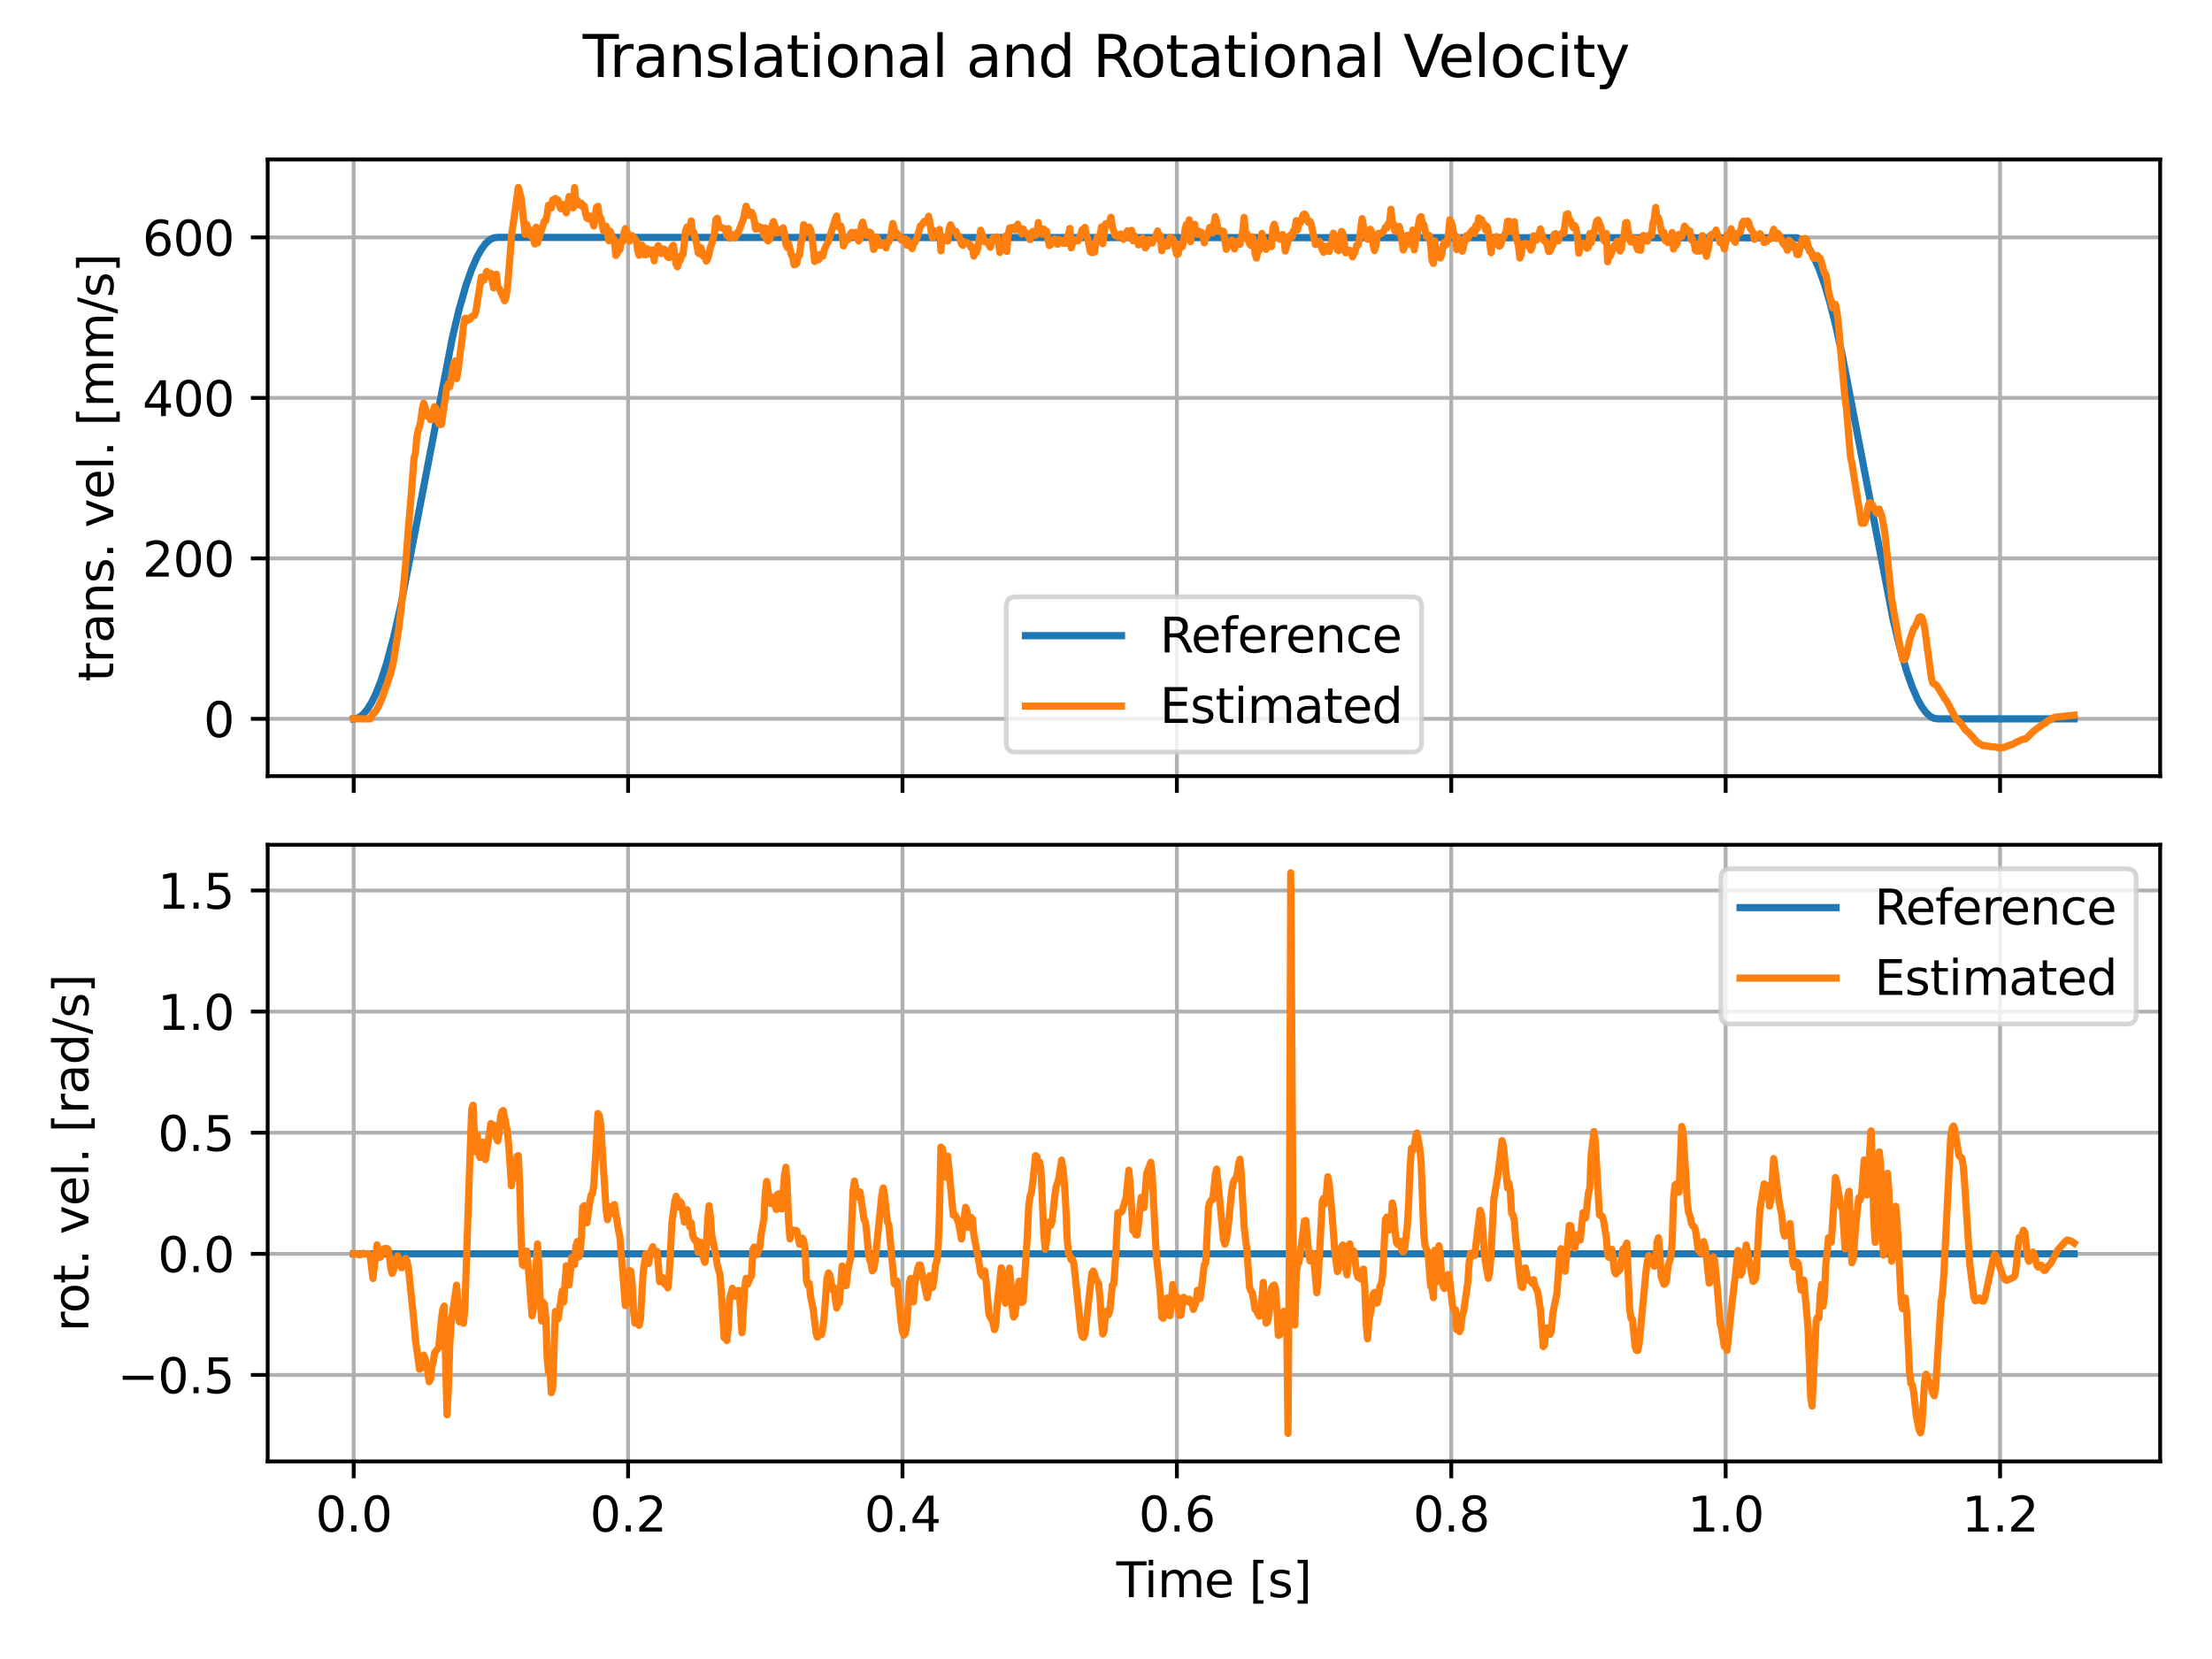 <?xml version="1.0" encoding="utf-8" standalone="no"?>
<!DOCTYPE svg PUBLIC "-//W3C//DTD SVG 1.1//EN"
  "http://www.w3.org/Graphics/SVG/1.1/DTD/svg11.dtd">
<svg xmlns:xlink="http://www.w3.org/1999/xlink" width="460.8pt" height="345.6pt" viewBox="0 0 460.8 345.6" xmlns="http://www.w3.org/2000/svg" version="1.1">
 <defs>
  <style type="text/css">*{stroke-linejoin: round; stroke-linecap: butt}</style>
 </defs>
 <g id="figure_1">
  <g id="patch_1">
   <path d="M 0 345.6 
L 460.8 345.6 
L 460.8 0 
L 0 0 
z
" style="fill: #ffffff"/>
  </g>
  <g id="axes_1">
   <g id="patch_2">
    <path d="M 55.761 161.679 
L 450 161.679 
L 450 33.214 
L 55.761 33.214 
z
" style="fill: #ffffff"/>
   </g>
   <g id="matplotlib.axis_1">
    <g id="xtick_1">
     <g id="line2d_1">
      <path d="M 73.681 161.679 
L 73.681 33.214 
" clip-path="url(#p35466cbc3e)" style="fill: none; stroke: #b0b0b0; stroke-width: 0.8; stroke-linecap: square"/>
     </g>
     <g id="line2d_2">
      <defs>
       <path id="ma891c4c60d" d="M 0 0 
L 0 3.5 
" style="stroke: #000000; stroke-width: 0.8"/>
      </defs>
      <g>
       <use xlink:href="#ma891c4c60d" x="73.681" y="161.679" style="stroke: #000000; stroke-width: 0.8"/>
      </g>
     </g>
    </g>
    <g id="xtick_2">
     <g id="line2d_3">
      <path d="M 130.842 161.679 
L 130.842 33.214 
" clip-path="url(#p35466cbc3e)" style="fill: none; stroke: #b0b0b0; stroke-width: 0.8; stroke-linecap: square"/>
     </g>
     <g id="line2d_4">
      <g>
       <use xlink:href="#ma891c4c60d" x="130.842" y="161.679" style="stroke: #000000; stroke-width: 0.8"/>
      </g>
     </g>
    </g>
    <g id="xtick_3">
     <g id="line2d_5">
      <path d="M 188.003 161.679 
L 188.003 33.214 
" clip-path="url(#p35466cbc3e)" style="fill: none; stroke: #b0b0b0; stroke-width: 0.8; stroke-linecap: square"/>
     </g>
     <g id="line2d_6">
      <g>
       <use xlink:href="#ma891c4c60d" x="188.003" y="161.679" style="stroke: #000000; stroke-width: 0.8"/>
      </g>
     </g>
    </g>
    <g id="xtick_4">
     <g id="line2d_7">
      <path d="M 245.164 161.679 
L 245.164 33.214 
" clip-path="url(#p35466cbc3e)" style="fill: none; stroke: #b0b0b0; stroke-width: 0.8; stroke-linecap: square"/>
     </g>
     <g id="line2d_8">
      <g>
       <use xlink:href="#ma891c4c60d" x="245.164" y="161.679" style="stroke: #000000; stroke-width: 0.8"/>
      </g>
     </g>
    </g>
    <g id="xtick_5">
     <g id="line2d_9">
      <path d="M 302.325 161.679 
L 302.325 33.214 
" clip-path="url(#p35466cbc3e)" style="fill: none; stroke: #b0b0b0; stroke-width: 0.8; stroke-linecap: square"/>
     </g>
     <g id="line2d_10">
      <g>
       <use xlink:href="#ma891c4c60d" x="302.325" y="161.679" style="stroke: #000000; stroke-width: 0.8"/>
      </g>
     </g>
    </g>
    <g id="xtick_6">
     <g id="line2d_11">
      <path d="M 359.486 161.679 
L 359.486 33.214 
" clip-path="url(#p35466cbc3e)" style="fill: none; stroke: #b0b0b0; stroke-width: 0.8; stroke-linecap: square"/>
     </g>
     <g id="line2d_12">
      <g>
       <use xlink:href="#ma891c4c60d" x="359.486" y="161.679" style="stroke: #000000; stroke-width: 0.8"/>
      </g>
     </g>
    </g>
    <g id="xtick_7">
     <g id="line2d_13">
      <path d="M 416.647 161.679 
L 416.647 33.214 
" clip-path="url(#p35466cbc3e)" style="fill: none; stroke: #b0b0b0; stroke-width: 0.8; stroke-linecap: square"/>
     </g>
     <g id="line2d_14">
      <g>
       <use xlink:href="#ma891c4c60d" x="416.647" y="161.679" style="stroke: #000000; stroke-width: 0.8"/>
      </g>
     </g>
    </g>
   </g>
   <g id="matplotlib.axis_2">
    <g id="ytick_1">
     <g id="line2d_15">
      <path d="M 55.761 149.751 
L 450 149.751 
" clip-path="url(#p35466cbc3e)" style="fill: none; stroke: #b0b0b0; stroke-width: 0.8; stroke-linecap: square"/>
     </g>
     <g id="line2d_16">
      <defs>
       <path id="m1973e70227" d="M 0 0 
L -3.5 0 
" style="stroke: #000000; stroke-width: 0.8"/>
      </defs>
      <g>
       <use xlink:href="#m1973e70227" x="55.761" y="149.751" style="stroke: #000000; stroke-width: 0.8"/>
      </g>
     </g>
     <g id="text_1">
      <!-- 0 -->
      <g transform="translate(42.398 153.55)scale(0.1 -0.1)">
       <defs>
        <path id="DejaVuSans-30" d="M 2034 4250 
Q 1547 4250 1301 3770 
Q 1056 3291 1056 2328 
Q 1056 1369 1301 889 
Q 1547 409 2034 409 
Q 2525 409 2770 889 
Q 3016 1369 3016 2328 
Q 3016 3291 2770 3770 
Q 2525 4250 2034 4250 
z
M 2034 4750 
Q 2819 4750 3233 4129 
Q 3647 3509 3647 2328 
Q 3647 1150 3233 529 
Q 2819 -91 2034 -91 
Q 1250 -91 836 529 
Q 422 1150 422 2328 
Q 422 3509 836 4129 
Q 1250 4750 2034 4750 
z
" transform="scale(0.016)"/>
       </defs>
       <use xlink:href="#DejaVuSans-30"/>
      </g>
     </g>
    </g>
    <g id="ytick_2">
     <g id="line2d_17">
      <path d="M 55.761 116.318 
L 450 116.318 
" clip-path="url(#p35466cbc3e)" style="fill: none; stroke: #b0b0b0; stroke-width: 0.8; stroke-linecap: square"/>
     </g>
     <g id="line2d_18">
      <g>
       <use xlink:href="#m1973e70227" x="55.761" y="116.318" style="stroke: #000000; stroke-width: 0.8"/>
      </g>
     </g>
     <g id="text_2">
      <!-- 200 -->
      <g transform="translate(29.673 120.117)scale(0.1 -0.1)">
       <defs>
        <path id="DejaVuSans-32" d="M 1228 531 
L 3431 531 
L 3431 0 
L 469 0 
L 469 531 
Q 828 903 1448 1529 
Q 2069 2156 2228 2338 
Q 2531 2678 2651 2914 
Q 2772 3150 2772 3378 
Q 2772 3750 2511 3984 
Q 2250 4219 1831 4219 
Q 1534 4219 1204 4116 
Q 875 4013 500 3803 
L 500 4441 
Q 881 4594 1212 4672 
Q 1544 4750 1819 4750 
Q 2544 4750 2975 4387 
Q 3406 4025 3406 3419 
Q 3406 3131 3298 2873 
Q 3191 2616 2906 2266 
Q 2828 2175 2409 1742 
Q 1991 1309 1228 531 
z
" transform="scale(0.016)"/>
       </defs>
       <use xlink:href="#DejaVuSans-32"/>
       <use xlink:href="#DejaVuSans-30" x="63.623"/>
       <use xlink:href="#DejaVuSans-30" x="127.246"/>
      </g>
     </g>
    </g>
    <g id="ytick_3">
     <g id="line2d_19">
      <path d="M 55.761 82.884 
L 450 82.884 
" clip-path="url(#p35466cbc3e)" style="fill: none; stroke: #b0b0b0; stroke-width: 0.8; stroke-linecap: square"/>
     </g>
     <g id="line2d_20">
      <g>
       <use xlink:href="#m1973e70227" x="55.761" y="82.884" style="stroke: #000000; stroke-width: 0.8"/>
      </g>
     </g>
     <g id="text_3">
      <!-- 400 -->
      <g transform="translate(29.673 86.684)scale(0.1 -0.1)">
       <defs>
        <path id="DejaVuSans-34" d="M 2419 4116 
L 825 1625 
L 2419 1625 
L 2419 4116 
z
M 2253 4666 
L 3047 4666 
L 3047 1625 
L 3713 1625 
L 3713 1100 
L 3047 1100 
L 3047 0 
L 2419 0 
L 2419 1100 
L 313 1100 
L 313 1709 
L 2253 4666 
z
" transform="scale(0.016)"/>
       </defs>
       <use xlink:href="#DejaVuSans-34"/>
       <use xlink:href="#DejaVuSans-30" x="63.623"/>
       <use xlink:href="#DejaVuSans-30" x="127.246"/>
      </g>
     </g>
    </g>
    <g id="ytick_4">
     <g id="line2d_21">
      <path d="M 55.761 49.451 
L 450 49.451 
" clip-path="url(#p35466cbc3e)" style="fill: none; stroke: #b0b0b0; stroke-width: 0.8; stroke-linecap: square"/>
     </g>
     <g id="line2d_22">
      <g>
       <use xlink:href="#m1973e70227" x="55.761" y="49.451" style="stroke: #000000; stroke-width: 0.8"/>
      </g>
     </g>
     <g id="text_4">
      <!-- 600 -->
      <g transform="translate(29.673 53.25)scale(0.1 -0.1)">
       <defs>
        <path id="DejaVuSans-36" d="M 2113 2584 
Q 1688 2584 1439 2293 
Q 1191 2003 1191 1497 
Q 1191 994 1439 701 
Q 1688 409 2113 409 
Q 2538 409 2786 701 
Q 3034 994 3034 1497 
Q 3034 2003 2786 2293 
Q 2538 2584 2113 2584 
z
M 3366 4563 
L 3366 3988 
Q 3128 4100 2886 4159 
Q 2644 4219 2406 4219 
Q 1781 4219 1451 3797 
Q 1122 3375 1075 2522 
Q 1259 2794 1537 2939 
Q 1816 3084 2150 3084 
Q 2853 3084 3261 2657 
Q 3669 2231 3669 1497 
Q 3669 778 3244 343 
Q 2819 -91 2113 -91 
Q 1303 -91 875 529 
Q 447 1150 447 2328 
Q 447 3434 972 4092 
Q 1497 4750 2381 4750 
Q 2619 4750 2861 4703 
Q 3103 4656 3366 4563 
z
" transform="scale(0.016)"/>
       </defs>
       <use xlink:href="#DejaVuSans-36"/>
       <use xlink:href="#DejaVuSans-30" x="63.623"/>
       <use xlink:href="#DejaVuSans-30" x="127.246"/>
      </g>
     </g>
    </g>
    <g id="text_5">
     <!-- trans. vel. [mm/s] -->
     <g transform="translate(23.594 142.012)rotate(-90)scale(0.1 -0.1)">
      <defs>
       <path id="DejaVuSans-74" d="M 1172 4494 
L 1172 3500 
L 2356 3500 
L 2356 3053 
L 1172 3053 
L 1172 1153 
Q 1172 725 1289 603 
Q 1406 481 1766 481 
L 2356 481 
L 2356 0 
L 1766 0 
Q 1100 0 847 248 
Q 594 497 594 1153 
L 594 3053 
L 172 3053 
L 172 3500 
L 594 3500 
L 594 4494 
L 1172 4494 
z
" transform="scale(0.016)"/>
       <path id="DejaVuSans-72" d="M 2631 2963 
Q 2534 3019 2420 3045 
Q 2306 3072 2169 3072 
Q 1681 3072 1420 2755 
Q 1159 2438 1159 1844 
L 1159 0 
L 581 0 
L 581 3500 
L 1159 3500 
L 1159 2956 
Q 1341 3275 1631 3429 
Q 1922 3584 2338 3584 
Q 2397 3584 2469 3576 
Q 2541 3569 2628 3553 
L 2631 2963 
z
" transform="scale(0.016)"/>
       <path id="DejaVuSans-61" d="M 2194 1759 
Q 1497 1759 1228 1600 
Q 959 1441 959 1056 
Q 959 750 1161 570 
Q 1363 391 1709 391 
Q 2188 391 2477 730 
Q 2766 1069 2766 1631 
L 2766 1759 
L 2194 1759 
z
M 3341 1997 
L 3341 0 
L 2766 0 
L 2766 531 
Q 2569 213 2275 61 
Q 1981 -91 1556 -91 
Q 1019 -91 701 211 
Q 384 513 384 1019 
Q 384 1609 779 1909 
Q 1175 2209 1959 2209 
L 2766 2209 
L 2766 2266 
Q 2766 2663 2505 2880 
Q 2244 3097 1772 3097 
Q 1472 3097 1187 3025 
Q 903 2953 641 2809 
L 641 3341 
Q 956 3463 1253 3523 
Q 1550 3584 1831 3584 
Q 2591 3584 2966 3190 
Q 3341 2797 3341 1997 
z
" transform="scale(0.016)"/>
       <path id="DejaVuSans-6e" d="M 3513 2113 
L 3513 0 
L 2938 0 
L 2938 2094 
Q 2938 2591 2744 2837 
Q 2550 3084 2163 3084 
Q 1697 3084 1428 2787 
Q 1159 2491 1159 1978 
L 1159 0 
L 581 0 
L 581 3500 
L 1159 3500 
L 1159 2956 
Q 1366 3272 1645 3428 
Q 1925 3584 2291 3584 
Q 2894 3584 3203 3211 
Q 3513 2838 3513 2113 
z
" transform="scale(0.016)"/>
       <path id="DejaVuSans-73" d="M 2834 3397 
L 2834 2853 
Q 2591 2978 2328 3040 
Q 2066 3103 1784 3103 
Q 1356 3103 1142 2972 
Q 928 2841 928 2578 
Q 928 2378 1081 2264 
Q 1234 2150 1697 2047 
L 1894 2003 
Q 2506 1872 2764 1633 
Q 3022 1394 3022 966 
Q 3022 478 2636 193 
Q 2250 -91 1575 -91 
Q 1294 -91 989 -36 
Q 684 19 347 128 
L 347 722 
Q 666 556 975 473 
Q 1284 391 1588 391 
Q 1994 391 2212 530 
Q 2431 669 2431 922 
Q 2431 1156 2273 1281 
Q 2116 1406 1581 1522 
L 1381 1569 
Q 847 1681 609 1914 
Q 372 2147 372 2553 
Q 372 3047 722 3315 
Q 1072 3584 1716 3584 
Q 2034 3584 2315 3537 
Q 2597 3491 2834 3397 
z
" transform="scale(0.016)"/>
       <path id="DejaVuSans-2e" d="M 684 794 
L 1344 794 
L 1344 0 
L 684 0 
L 684 794 
z
" transform="scale(0.016)"/>
       <path id="DejaVuSans-20" transform="scale(0.016)"/>
       <path id="DejaVuSans-76" d="M 191 3500 
L 800 3500 
L 1894 563 
L 2988 3500 
L 3597 3500 
L 2284 0 
L 1503 0 
L 191 3500 
z
" transform="scale(0.016)"/>
       <path id="DejaVuSans-65" d="M 3597 1894 
L 3597 1613 
L 953 1613 
Q 991 1019 1311 708 
Q 1631 397 2203 397 
Q 2534 397 2845 478 
Q 3156 559 3463 722 
L 3463 178 
Q 3153 47 2828 -22 
Q 2503 -91 2169 -91 
Q 1331 -91 842 396 
Q 353 884 353 1716 
Q 353 2575 817 3079 
Q 1281 3584 2069 3584 
Q 2775 3584 3186 3129 
Q 3597 2675 3597 1894 
z
M 3022 2063 
Q 3016 2534 2758 2815 
Q 2500 3097 2075 3097 
Q 1594 3097 1305 2825 
Q 1016 2553 972 2059 
L 3022 2063 
z
" transform="scale(0.016)"/>
       <path id="DejaVuSans-6c" d="M 603 4863 
L 1178 4863 
L 1178 0 
L 603 0 
L 603 4863 
z
" transform="scale(0.016)"/>
       <path id="DejaVuSans-5b" d="M 550 4863 
L 1875 4863 
L 1875 4416 
L 1125 4416 
L 1125 -397 
L 1875 -397 
L 1875 -844 
L 550 -844 
L 550 4863 
z
" transform="scale(0.016)"/>
       <path id="DejaVuSans-6d" d="M 3328 2828 
Q 3544 3216 3844 3400 
Q 4144 3584 4550 3584 
Q 5097 3584 5394 3201 
Q 5691 2819 5691 2113 
L 5691 0 
L 5113 0 
L 5113 2094 
Q 5113 2597 4934 2840 
Q 4756 3084 4391 3084 
Q 3944 3084 3684 2787 
Q 3425 2491 3425 1978 
L 3425 0 
L 2847 0 
L 2847 2094 
Q 2847 2600 2669 2842 
Q 2491 3084 2119 3084 
Q 1678 3084 1418 2786 
Q 1159 2488 1159 1978 
L 1159 0 
L 581 0 
L 581 3500 
L 1159 3500 
L 1159 2956 
Q 1356 3278 1631 3431 
Q 1906 3584 2284 3584 
Q 2666 3584 2933 3390 
Q 3200 3197 3328 2828 
z
" transform="scale(0.016)"/>
       <path id="DejaVuSans-2f" d="M 1625 4666 
L 2156 4666 
L 531 -594 
L 0 -594 
L 1625 4666 
z
" transform="scale(0.016)"/>
       <path id="DejaVuSans-5d" d="M 1947 4863 
L 1947 -844 
L 622 -844 
L 622 -397 
L 1369 -397 
L 1369 4416 
L 622 4416 
L 622 4863 
L 1947 4863 
z
" transform="scale(0.016)"/>
      </defs>
      <use xlink:href="#DejaVuSans-74"/>
      <use xlink:href="#DejaVuSans-72" x="39.209"/>
      <use xlink:href="#DejaVuSans-61" x="80.322"/>
      <use xlink:href="#DejaVuSans-6e" x="141.602"/>
      <use xlink:href="#DejaVuSans-73" x="204.98"/>
      <use xlink:href="#DejaVuSans-2e" x="257.08"/>
      <use xlink:href="#DejaVuSans-20" x="288.867"/>
      <use xlink:href="#DejaVuSans-76" x="320.654"/>
      <use xlink:href="#DejaVuSans-65" x="379.834"/>
      <use xlink:href="#DejaVuSans-6c" x="441.357"/>
      <use xlink:href="#DejaVuSans-2e" x="469.141"/>
      <use xlink:href="#DejaVuSans-20" x="500.928"/>
      <use xlink:href="#DejaVuSans-5b" x="532.715"/>
      <use xlink:href="#DejaVuSans-6d" x="571.729"/>
      <use xlink:href="#DejaVuSans-6d" x="669.141"/>
      <use xlink:href="#DejaVuSans-2f" x="766.553"/>
      <use xlink:href="#DejaVuSans-73" x="800.244"/>
      <use xlink:href="#DejaVuSans-5d" x="852.344"/>
     </g>
    </g>
   </g>
   <g id="line2d_23">
    <path d="M 73.681 149.751 
L 74.253 149.671 
L 74.824 149.43 
L 75.682 148.768 
L 76.539 147.745 
L 77.396 146.361 
L 78.254 144.616 
L 79.397 141.727 
L 80.54 138.197 
L 81.969 132.884 
L 83.398 126.565 
L 85.113 117.789 
L 94.259 70.213 
L 95.688 64.262 
L 97.117 59.314 
L 98.26 56.071 
L 99.403 53.48 
L 100.261 51.958 
L 101.118 50.788 
L 101.976 49.986 
L 102.833 49.551 
L 103.69 49.451 
L 374.347 49.534 
L 375.205 49.952 
L 376.062 50.738 
L 376.92 51.875 
L 377.777 53.379 
L 378.92 55.954 
L 380.064 59.147 
L 381.207 63.008 
L 382.35 67.505 
L 383.779 74.024 
L 386.065 85.927 
L 394.354 128.989 
L 395.783 134.944 
L 397.212 139.892 
L 398.355 143.128 
L 399.498 145.724 
L 400.356 147.249 
L 401.213 148.413 
L 402.071 149.215 
L 402.928 149.657 
L 403.785 149.751 
L 432.08 149.751 
L 432.08 149.751 
" clip-path="url(#p35466cbc3e)" style="fill: none; stroke: #1f77b4; stroke-width: 1.5; stroke-linecap: square"/>
   </g>
   <g id="line2d_24">
    <path d="M 73.681 149.751 
L 74.538 149.739 
L 77.111 149.759 
L 77.396 149.335 
L 77.682 148.576 
L 77.968 148.547 
L 78.825 147.212 
L 79.683 145.254 
L 80.54 142.739 
L 81.398 140.181 
L 81.969 137.861 
L 83.112 130.644 
L 83.97 123.188 
L 84.541 117.053 
L 85.113 109.514 
L 85.685 102.878 
L 86.256 95.372 
L 86.542 94.302 
L 86.828 91.126 
L 87.114 89.571 
L 87.4 88.852 
L 87.685 87.532 
L 87.971 85.225 
L 88.257 83.988 
L 88.543 84.656 
L 88.829 86.06 
L 89.114 86.796 
L 89.4 86.712 
L 89.686 87.431 
L 89.972 87.431 
L 90.258 85.592 
L 90.543 84.706 
L 90.829 85.191 
L 91.401 88.234 
L 91.687 88.468 
L 91.972 88.384 
L 93.116 80.511 
L 93.401 79.942 
L 93.687 80.577 
L 94.545 75.596 
L 94.83 75.178 
L 95.116 78.856 
L 95.402 77.435 
L 95.974 72.704 
L 96.259 70.731 
L 96.545 67.856 
L 96.831 66.335 
L 97.117 66.301 
L 97.403 66.753 
L 97.974 66.418 
L 98.26 65.917 
L 98.832 65.716 
L 99.118 64.931 
L 100.261 57.709 
L 100.547 58.528 
L 100.832 58.311 
L 101.404 56.539 
L 101.976 57.508 
L 102.261 56.94 
L 102.833 59.982 
L 103.405 57.124 
L 103.69 59.765 
L 103.976 60.049 
L 105.119 62.657 
L 105.405 61.955 
L 105.691 60.049 
L 106.263 53.312 
L 106.548 49.1 
L 107.12 45.171 
L 107.977 39.053 
L 108.549 41.159 
L 109.406 48.799 
L 109.692 46.709 
L 109.978 47.562 
L 110.264 47.746 
L 110.55 49.167 
L 110.836 48.715 
L 111.407 50.822 
L 111.693 47.328 
L 111.979 50.604 
L 113.408 46.041 
L 113.694 45.991 
L 113.979 44.653 
L 114.265 42.747 
L 114.551 43.149 
L 114.837 43.333 
L 115.123 41.644 
L 115.408 41.561 
L 115.694 41.343 
L 115.98 41.694 
L 116.266 41.694 
L 116.552 42.881 
L 116.837 43.483 
L 117.123 43.466 
L 117.409 42.597 
L 117.981 44.336 
L 118.552 40.925 
L 118.838 41.21 
L 119.124 42.597 
L 119.41 43.316 
L 119.695 39.07 
L 119.981 42.213 
L 120.267 41.778 
L 120.553 42.681 
L 121.124 42.313 
L 121.41 43.115 
L 121.696 42.898 
L 121.982 44.486 
L 122.268 45.439 
L 122.554 45.589 
L 122.839 44.971 
L 123.125 45.773 
L 123.411 46.091 
L 123.697 47.077 
L 124.268 43.165 
L 124.554 42.981 
L 124.84 44.988 
L 125.126 45.389 
L 125.412 46.509 
L 125.697 48.097 
L 125.983 47.044 
L 126.269 47.127 
L 126.841 50.153 
L 127.126 48.18 
L 127.412 49.016 
L 127.698 50.253 
L 127.984 49.886 
L 128.27 53.212 
L 128.555 52.861 
L 128.841 52.126 
L 129.127 52.025 
L 129.413 50.337 
L 129.699 50.337 
L 129.984 48.481 
L 130.27 47.629 
L 130.556 48.063 
L 131.128 50.22 
L 131.413 49.417 
L 131.699 49.1 
L 132.557 50.17 
L 132.842 52.159 
L 133.128 53.179 
L 133.414 52.777 
L 133.7 51.039 
L 133.986 51.423 
L 134.272 53.062 
L 134.557 53.062 
L 134.843 51.825 
L 135.129 51.958 
L 135.415 52.343 
L 135.701 52.995 
L 135.986 52.042 
L 136.272 54.332 
L 136.558 52.142 
L 136.844 51.858 
L 137.13 51.156 
L 137.415 51.791 
L 137.701 52.811 
L 137.987 52.176 
L 138.273 51.858 
L 138.559 52.042 
L 138.844 53.112 
L 139.13 53.546 
L 139.416 53.68 
L 139.702 52.961 
L 139.988 51.44 
L 140.273 51.106 
L 140.845 55.068 
L 141.131 55.586 
L 141.417 54.533 
L 141.702 54.265 
L 141.988 53.145 
L 142.274 53.062 
L 142.846 47.946 
L 143.131 47.278 
L 143.417 48.314 
L 143.703 47.495 
L 143.989 46.024 
L 144.275 48.498 
L 144.56 48.431 
L 145.132 50.822 
L 145.418 52.61 
L 145.704 52.878 
L 145.989 51.557 
L 146.561 53.429 
L 146.847 53.045 
L 147.133 54.399 
L 147.419 53.914 
L 147.704 52.928 
L 147.99 51.507 
L 148.276 50.805 
L 148.848 48.498 
L 149.133 45.706 
L 149.419 45.489 
L 149.705 46.943 
L 149.991 47.395 
L 150.562 47.462 
L 151.134 47.946 
L 151.42 49.033 
L 151.706 47.612 
L 151.991 49.618 
L 152.277 48.799 
L 152.563 49.468 
L 152.849 49.384 
L 153.135 49.551 
L 153.42 48.615 
L 153.706 48.665 
L 154.849 45.673 
L 155.421 42.965 
L 155.707 43.717 
L 155.993 44.87 
L 156.278 44.804 
L 156.564 44.235 
L 156.85 44.82 
L 157.136 45.991 
L 157.422 47.729 
L 157.993 47.127 
L 158.279 47.712 
L 158.565 47.378 
L 158.851 47.679 
L 159.137 49.033 
L 159.422 47.478 
L 159.708 49.869 
L 159.994 50.203 
L 160.28 49.936 
L 160.566 49.083 
L 160.851 46.876 
L 161.137 46.158 
L 161.423 47.027 
L 161.709 48.531 
L 161.995 48.398 
L 162.28 47.829 
L 162.566 48.465 
L 162.852 48.465 
L 163.138 47.462 
L 163.424 48.598 
L 163.709 50.872 
L 163.995 51.557 
L 164.281 50.755 
L 164.853 53.062 
L 165.138 53.58 
L 165.424 55.151 
L 165.71 55.068 
L 165.996 54.867 
L 166.282 53.229 
L 166.567 53.145 
L 166.853 50.42 
L 167.139 49.819 
L 167.425 46.793 
L 167.711 47.913 
L 168.282 48.431 
L 168.568 47.294 
L 168.854 47.813 
L 169.14 49.083 
L 169.711 54.466 
L 170.283 53.964 
L 170.569 54.081 
L 170.855 52.978 
L 171.14 53.028 
L 171.426 53.346 
L 171.712 52.059 
L 172.284 50.822 
L 172.569 50.32 
L 173.998 45.673 
L 174.284 45.004 
L 174.57 47.094 
L 174.856 47.395 
L 175.142 47.06 
L 175.427 48.515 
L 175.713 51.24 
L 176.285 49.702 
L 176.571 49.986 
L 176.856 49.768 
L 177.142 48.765 
L 177.428 48.398 
L 177.714 48.949 
L 178 49.25 
L 178.285 48.381 
L 178.857 50.203 
L 179.143 49.802 
L 179.429 47.094 
L 179.714 46.275 
L 180.286 48.515 
L 180.572 49.066 
L 180.858 48.314 
L 181.143 48.364 
L 181.429 48.565 
L 182.001 51.958 
L 182.287 51.407 
L 182.573 49.367 
L 183.144 50.471 
L 183.43 51.123 
L 184.002 50.588 
L 184.287 50.955 
L 184.573 51.641 
L 184.859 50.454 
L 185.145 50.387 
L 185.431 49.702 
L 186.002 46.559 
L 186.288 47.612 
L 186.574 49.1 
L 186.86 48.632 
L 187.145 49.117 
L 187.431 49.133 
L 187.717 49.969 
L 188.003 49.651 
L 188.289 50.186 
L 188.574 49.752 
L 188.86 51.056 
L 189.146 50.136 
L 189.432 51.039 
L 190.003 51.791 
L 190.289 50.855 
L 190.575 50.521 
L 191.147 49.15 
L 191.718 47.094 
L 192.004 46.876 
L 192.576 46.074 
L 192.861 46.141 
L 193.147 46.325 
L 193.433 45.054 
L 193.719 46.275 
L 194.005 48.414 
L 194.29 49.534 
L 194.576 48.047 
L 194.862 48.816 
L 195.148 48.899 
L 195.72 47.796 
L 196.005 52.259 
L 196.291 49.752 
L 196.577 49.768 
L 196.863 49.351 
L 197.149 50.103 
L 197.434 50.22 
L 197.72 47.629 
L 198.006 46.826 
L 198.578 48.114 
L 198.863 48.231 
L 199.149 48.197 
L 199.435 49.167 
L 199.721 49.15 
L 200.007 49.785 
L 200.292 50.822 
L 200.578 51.123 
L 200.864 50.354 
L 201.15 50.537 
L 201.436 50.554 
L 201.721 50.822 
L 202.007 50.889 
L 202.293 51.591 
L 202.579 51.49 
L 202.865 53.346 
L 203.15 52.259 
L 203.436 52.577 
L 203.722 51.507 
L 204.294 47.98 
L 205.151 50.387 
L 205.437 50.337 
L 205.723 50.504 
L 206.294 51.507 
L 206.866 49.568 
L 207.152 49.969 
L 207.438 49.902 
L 207.723 49.351 
L 208.009 50.404 
L 208.295 52.61 
L 208.581 51.758 
L 208.867 51.323 
L 209.152 51.674 
L 209.438 49.183 
L 209.724 52.376 
L 210.01 49.033 
L 210.296 47.495 
L 210.581 47.829 
L 210.867 47.361 
L 211.153 47.762 
L 211.439 47.879 
L 212.01 46.693 
L 212.296 47.729 
L 212.582 48.08 
L 212.868 48.732 
L 213.154 47.712 
L 213.439 48.414 
L 213.725 48.632 
L 214.011 48.632 
L 214.583 49.919 
L 215.154 48.197 
L 215.44 48.949 
L 215.726 49.016 
L 216.012 48.531 
L 216.297 46.358 
L 216.583 48.615 
L 216.869 47.595 
L 217.155 48.782 
L 217.441 47.746 
L 217.726 48.414 
L 218.012 48.147 
L 218.584 51.139 
L 218.87 50.972 
L 219.156 50.153 
L 219.441 50.186 
L 219.727 49.785 
L 220.299 50.905 
L 220.585 49.886 
L 220.87 50.069 
L 221.156 50.103 
L 221.442 50.671 
L 221.728 50.588 
L 222.014 50.705 
L 222.299 49.468 
L 222.585 48.866 
L 222.871 47.579 
L 223.157 51.641 
L 223.443 50.537 
L 223.728 50.437 
L 224.3 49.886 
L 224.586 50.153 
L 224.872 49.635 
L 225.443 47.846 
L 225.729 47.729 
L 226.015 47.378 
L 226.301 49 
L 226.586 49.718 
L 227.158 52.46 
L 227.444 52.627 
L 228.015 52.51 
L 228.301 50.454 
L 228.587 49.434 
L 228.873 49.25 
L 229.159 49.351 
L 229.444 47.294 
L 229.73 50.771 
L 230.302 46.609 
L 230.588 46.592 
L 230.874 46.743 
L 231.159 46.158 
L 231.445 45.255 
L 231.731 47.177 
L 232.303 49.05 
L 232.588 49.1 
L 232.874 49.317 
L 233.446 48.749 
L 233.732 49.066 
L 234.017 49.869 
L 234.303 48.966 
L 234.875 48.08 
L 235.161 48.381 
L 235.446 49.551 
L 235.732 47.997 
L 236.018 50.17 
L 236.304 49.05 
L 236.59 49.802 
L 236.875 49.902 
L 237.161 51.022 
L 237.447 50.621 
L 237.733 50.537 
L 238.019 49.618 
L 238.59 51.641 
L 238.876 51.273 
L 239.162 49.952 
L 239.448 49.902 
L 239.733 50.103 
L 240.019 50.654 
L 240.305 49.835 
L 240.591 49.685 
L 241.162 48.114 
L 241.448 49.785 
L 241.734 49.066 
L 242.02 52.226 
L 242.306 50.537 
L 242.591 50.487 
L 242.877 51.056 
L 243.163 51.273 
L 243.449 50.069 
L 243.735 49.468 
L 244.306 49.735 
L 244.592 50.387 
L 244.878 52.025 
L 245.164 53.012 
L 245.45 52.895 
L 245.735 51.139 
L 246.021 51.156 
L 246.307 51.373 
L 246.593 49.886 
L 246.879 47.696 
L 247.164 46.743 
L 247.45 47.595 
L 247.736 45.79 
L 248.022 50.337 
L 248.308 47.879 
L 248.593 46.927 
L 248.879 46.726 
L 249.165 48.582 
L 249.451 48.816 
L 249.737 48.164 
L 250.022 48.381 
L 250.308 48.414 
L 250.594 48.916 
L 250.88 50.604 
L 251.166 49.585 
L 251.451 49.167 
L 252.023 47.378 
L 252.309 48.281 
L 252.595 48.515 
L 253.166 45.138 
L 253.452 46.191 
L 253.738 47.779 
L 254.024 48.214 
L 254.309 48.03 
L 254.595 48.18 
L 254.881 48.197 
L 255.453 51.942 
L 255.739 51.323 
L 256.31 50.989 
L 256.596 50.019 
L 257.168 51.858 
L 257.453 50.654 
L 257.739 50.253 
L 258.025 50.487 
L 258.311 50.905 
L 258.597 49.852 
L 258.882 48.197 
L 259.168 45.288 
L 259.454 48.247 
L 259.74 48.715 
L 260.026 50.086 
L 260.311 50.822 
L 260.597 51.139 
L 260.883 49.334 
L 261.169 50.22 
L 261.455 52.811 
L 261.74 53.764 
L 262.026 52.209 
L 262.312 52.159 
L 262.884 48.632 
L 263.741 51.942 
L 264.027 50.738 
L 264.313 50.805 
L 264.598 50.604 
L 264.884 51.357 
L 265.17 47.495 
L 265.456 46.709 
L 265.742 47.729 
L 266.027 49.183 
L 266.313 49.367 
L 266.599 49.852 
L 266.885 49.05 
L 267.171 48.849 
L 267.457 49.317 
L 267.742 52.293 
L 268.314 50.337 
L 268.6 49.25 
L 268.886 48.899 
L 269.171 49.351 
L 269.457 48.063 
L 269.743 47.946 
L 270.029 45.957 
L 270.315 47.896 
L 270.6 46.108 
L 270.886 46.392 
L 271.458 44.753 
L 271.744 44.57 
L 272.029 44.887 
L 272.315 45.89 
L 272.601 46.342 
L 272.887 46.108 
L 273.173 46.81 
L 274.03 50.939 
L 274.316 50.454 
L 274.602 50.705 
L 274.887 50.303 
L 275.459 52.042 
L 275.745 52.56 
L 276.031 51.273 
L 276.316 51.557 
L 276.888 52.393 
L 277.174 50.872 
L 277.46 50.32 
L 277.745 48.565 
L 278.317 50.588 
L 278.603 52.059 
L 278.889 52.209 
L 279.175 49.351 
L 279.46 48.214 
L 279.746 48.548 
L 280.318 52.677 
L 280.604 52.56 
L 280.889 52.109 
L 281.175 52.159 
L 281.461 52.36 
L 281.747 53.496 
L 282.318 52.326 
L 282.604 51.123 
L 282.89 51.089 
L 283.176 49.969 
L 283.747 45.539 
L 284.319 48.765 
L 284.891 49.835 
L 285.462 47.762 
L 285.748 48.281 
L 286.034 50.989 
L 286.32 52.209 
L 286.605 51.223 
L 286.891 49.183 
L 287.177 48.615 
L 287.463 48.732 
L 287.749 48.665 
L 288.32 48.03 
L 288.606 47.345 
L 288.892 47.495 
L 289.178 46.559 
L 289.463 46.509 
L 289.749 43.6 
L 290.035 46.342 
L 290.321 46.642 
L 290.607 48.164 
L 290.892 48.214 
L 291.178 47.395 
L 291.464 47.161 
L 291.75 48.281 
L 292.322 52.075 
L 292.607 51.39 
L 293.179 49.016 
L 293.465 49.451 
L 294.036 50.989 
L 294.322 47.913 
L 294.608 52.042 
L 294.894 49.518 
L 295.18 49.651 
L 295.465 46.994 
L 295.751 45.389 
L 296.037 45.121 
L 296.323 46.659 
L 296.609 46.793 
L 297.18 49.317 
L 297.466 49.3 
L 297.752 49.066 
L 298.038 51.139 
L 298.323 54.282 
L 298.609 54.867 
L 298.895 50.203 
L 299.181 53.129 
L 299.467 52.677 
L 299.752 53.496 
L 300.038 53.747 
L 300.324 53.112 
L 300.61 51.089 
L 300.896 50.471 
L 301.181 51.056 
L 301.467 50.755 
L 301.753 48.715 
L 302.039 45.79 
L 302.325 46.291 
L 302.61 47.261 
L 302.896 49.1 
L 303.182 49.167 
L 303.468 52.009 
L 303.754 49.534 
L 304.611 52.326 
L 304.897 51.29 
L 305.183 49.702 
L 305.469 49.1 
L 305.754 49.702 
L 306.326 48.414 
L 306.898 47.796 
L 307.183 48.632 
L 307.469 46.943 
L 307.755 47.612 
L 308.041 45.389 
L 308.327 45.756 
L 308.612 45.706 
L 308.898 46.626 
L 309.184 46.676 
L 309.47 47.913 
L 309.756 47.144 
L 310.041 48.18 
L 310.613 52.644 
L 310.899 49.936 
L 311.185 50.554 
L 311.47 50.838 
L 311.756 49.267 
L 312.042 49.902 
L 312.328 51.306 
L 312.614 51.039 
L 312.899 50.036 
L 313.757 48.231 
L 314.043 46.091 
L 314.328 46.074 
L 314.614 47.696 
L 314.9 48.214 
L 315.186 47.545 
L 315.472 46.174 
L 315.758 49.133 
L 316.329 51.223 
L 316.615 53.747 
L 316.901 53.095 
L 317.187 50.838 
L 317.472 50.905 
L 317.758 50.755 
L 318.044 50.989 
L 318.33 50.838 
L 318.901 52.092 
L 319.187 51.423 
L 319.473 49.117 
L 319.759 49.434 
L 320.045 50.069 
L 320.33 49.635 
L 320.902 47.696 
L 321.474 49.936 
L 321.759 50.253 
L 322.045 50.37 
L 322.331 51.173 
L 322.617 52.41 
L 322.903 52.326 
L 323.188 51.524 
L 323.474 51.089 
L 323.76 48.832 
L 324.046 48.665 
L 324.617 50.186 
L 324.903 49.033 
L 325.475 48.481 
L 325.761 48.582 
L 326.332 44.636 
L 326.618 44.536 
L 326.904 45.94 
L 327.19 46.007 
L 327.761 47.445 
L 328.047 46.994 
L 328.333 47.629 
L 328.619 49.451 
L 328.905 52.744 
L 329.19 51.49 
L 329.476 50.771 
L 329.762 50.621 
L 330.048 51.022 
L 330.334 50.788 
L 330.619 51.708 
L 330.905 51.49 
L 331.191 48.632 
L 331.477 50.571 
L 331.763 49.334 
L 332.048 48.615 
L 332.62 46.041 
L 332.906 45.823 
L 333.477 47.211 
L 334.049 49.986 
L 334.335 50.337 
L 334.621 48.615 
L 334.906 54.533 
L 335.192 53.513 
L 335.478 53.296 
L 336.335 51.056 
L 336.621 51.056 
L 336.907 50.27 
L 337.479 52.293 
L 337.764 51.758 
L 338.05 49.585 
L 338.336 49.15 
L 338.622 46.442 
L 338.908 46.342 
L 339.479 49.986 
L 339.765 50.454 
L 340.051 49.735 
L 340.337 49.768 
L 340.623 49.635 
L 340.908 51.39 
L 341.194 52.042 
L 341.48 49.735 
L 341.766 52.142 
L 342.052 49.869 
L 342.337 49.05 
L 343.195 50.237 
L 343.481 48.983 
L 344.052 49.033 
L 344.338 46.492 
L 344.624 45.506 
L 344.91 43.216 
L 345.195 45.723 
L 345.481 45.355 
L 345.767 46.325 
L 346.053 48.097 
L 346.339 48.816 
L 346.624 48.398 
L 346.91 50.153 
L 347.196 50.003 
L 347.482 50.554 
L 347.768 49.952 
L 348.053 50.003 
L 348.339 48.448 
L 348.625 51.875 
L 348.911 50.32 
L 349.197 51.089 
L 349.482 50.303 
L 349.768 48.816 
L 350.054 49.367 
L 350.34 49.267 
L 350.626 48.414 
L 350.911 47.094 
L 351.769 48.164 
L 352.055 48.114 
L 352.341 49.969 
L 352.626 49.952 
L 352.912 50.738 
L 353.198 52.192 
L 353.484 52.326 
L 353.77 52.042 
L 354.055 52.309 
L 354.627 49.066 
L 354.913 52.025 
L 355.199 52.276 
L 355.484 53.396 
L 355.77 52.209 
L 356.342 48.983 
L 356.628 48.765 
L 356.913 48.883 
L 357.199 48.699 
L 357.485 47.93 
L 358.342 50.571 
L 358.628 49.902 
L 359.2 51.858 
L 359.486 50.688 
L 359.771 48.883 
L 360.057 49.484 
L 360.343 49.25 
L 360.629 47.662 
L 361.2 49.986 
L 361.486 50.487 
L 361.772 48.715 
L 362.058 48.531 
L 362.344 48.515 
L 362.629 48.164 
L 362.915 46.576 
L 363.201 46.074 
L 363.487 46.642 
L 364.059 46.007 
L 364.344 46.509 
L 364.63 47.579 
L 365.202 48.398 
L 365.488 49.869 
L 365.773 49.551 
L 366.059 49 
L 366.345 49.267 
L 366.631 48.682 
L 367.202 49.685 
L 367.488 50.537 
L 367.774 50.253 
L 368.06 50.32 
L 368.346 49.902 
L 368.917 49.685 
L 369.489 47.762 
L 369.775 48.515 
L 370.06 49.685 
L 370.346 48.615 
L 370.632 48.966 
L 371.489 50.755 
L 372.061 51.39 
L 372.347 52.126 
L 372.633 50.053 
L 372.918 50.287 
L 373.204 50.738 
L 373.49 51.54 
L 373.776 51.039 
L 374.062 51.774 
L 374.347 53.012 
L 374.633 53.062 
L 375.491 49.752 
L 375.777 49.902 
L 376.062 49.668 
L 376.348 49.986 
L 376.92 52.309 
L 377.206 52.376 
L 377.777 53.797 
L 378.063 53.847 
L 378.635 53.229 
L 378.92 53.898 
L 379.206 53.814 
L 380.064 56.89 
L 380.349 57.124 
L 380.635 58.528 
L 380.921 60.735 
L 381.778 64.128 
L 382.064 63.911 
L 382.35 63.393 
L 382.636 64.864 
L 382.922 66.92 
L 383.779 76.799 
L 384.351 82.884 
L 384.636 84.974 
L 385.494 95.288 
L 385.78 96.442 
L 387.78 108.996 
L 388.352 108.996 
L 388.638 108.427 
L 389.209 105.218 
L 389.495 104.733 
L 389.781 104.85 
L 390.067 105.201 
L 390.924 106.89 
L 391.496 106.07 
L 392.067 107.692 
L 392.639 110.985 
L 394.068 124.76 
L 394.925 129.641 
L 395.783 134.631 
L 396.354 137.311 
L 396.64 137.449 
L 396.926 137.117 
L 397.212 136.197 
L 397.783 133.514 
L 398.355 131.747 
L 398.641 130.928 
L 398.927 130.644 
L 399.784 128.605 
L 400.07 128.471 
L 400.356 128.621 
L 400.642 129.474 
L 400.927 130.728 
L 402.356 141.334 
L 402.642 142.327 
L 402.928 142.516 
L 403.214 142.571 
L 403.5 142.877 
L 405.214 145.672 
L 405.5 146.002 
L 407.501 149.773 
L 408.358 150.513 
L 409.501 152.137 
L 410.073 152.59 
L 411.502 154.164 
L 411.788 154.546 
L 412.931 155.253 
L 413.217 155.346 
L 413.503 155.316 
L 413.789 155.435 
L 414.36 155.447 
L 414.932 155.614 
L 415.503 155.582 
L 416.647 155.839 
L 416.932 155.692 
L 417.504 155.702 
L 418.076 155.452 
L 419.219 155.059 
L 419.505 154.927 
L 420.076 154.552 
L 420.362 154.5 
L 421.219 154.059 
L 421.791 153.935 
L 422.077 153.848 
L 423.792 152.173 
L 425.792 150.756 
L 426.078 150.636 
L 426.65 150.149 
L 428.079 149.396 
L 432.08 148.983 
L 432.08 148.983 
" clip-path="url(#p35466cbc3e)" style="fill: none; stroke: #ff7f0e; stroke-width: 1.5; stroke-linecap: square"/>
   </g>
   <g id="patch_3">
    <path d="M 55.761 161.679 
L 55.761 33.214 
" style="fill: none; stroke: #000000; stroke-width: 0.8; stroke-linejoin: miter; stroke-linecap: square"/>
   </g>
   <g id="patch_4">
    <path d="M 450 161.679 
L 450 33.214 
" style="fill: none; stroke: #000000; stroke-width: 0.8; stroke-linejoin: miter; stroke-linecap: square"/>
   </g>
   <g id="patch_5">
    <path d="M 55.761 161.679 
L 450 161.679 
" style="fill: none; stroke: #000000; stroke-width: 0.8; stroke-linejoin: miter; stroke-linecap: square"/>
   </g>
   <g id="patch_6">
    <path d="M 55.761 33.214 
L 450 33.214 
" style="fill: none; stroke: #000000; stroke-width: 0.8; stroke-linejoin: miter; stroke-linecap: square"/>
   </g>
   <g id="legend_1">
    <g id="patch_7">
     <path d="M 211.622 156.679 
L 294.139 156.679 
Q 296.139 156.679 296.139 154.679 
L 296.139 126.323 
Q 296.139 124.323 294.139 124.323 
L 211.622 124.323 
Q 209.622 124.323 209.622 126.323 
L 209.622 154.679 
Q 209.622 156.679 211.622 156.679 
z
" style="fill: #ffffff; opacity: 0.8; stroke: #cccccc; stroke-linejoin: miter"/>
    </g>
    <g id="line2d_25">
     <path d="M 213.622 132.421 
L 223.622 132.421 
L 233.622 132.421 
" style="fill: none; stroke: #1f77b4; stroke-width: 1.5; stroke-linecap: square"/>
    </g>
    <g id="text_6">
     <!-- Reference -->
     <g transform="translate(241.622 135.921)scale(0.1 -0.1)">
      <defs>
       <path id="DejaVuSans-52" d="M 2841 2188 
Q 3044 2119 3236 1894 
Q 3428 1669 3622 1275 
L 4263 0 
L 3584 0 
L 2988 1197 
Q 2756 1666 2539 1819 
Q 2322 1972 1947 1972 
L 1259 1972 
L 1259 0 
L 628 0 
L 628 4666 
L 2053 4666 
Q 2853 4666 3247 4331 
Q 3641 3997 3641 3322 
Q 3641 2881 3436 2590 
Q 3231 2300 2841 2188 
z
M 1259 4147 
L 1259 2491 
L 2053 2491 
Q 2509 2491 2742 2702 
Q 2975 2913 2975 3322 
Q 2975 3731 2742 3939 
Q 2509 4147 2053 4147 
L 1259 4147 
z
" transform="scale(0.016)"/>
       <path id="DejaVuSans-66" d="M 2375 4863 
L 2375 4384 
L 1825 4384 
Q 1516 4384 1395 4259 
Q 1275 4134 1275 3809 
L 1275 3500 
L 2222 3500 
L 2222 3053 
L 1275 3053 
L 1275 0 
L 697 0 
L 697 3053 
L 147 3053 
L 147 3500 
L 697 3500 
L 697 3744 
Q 697 4328 969 4595 
Q 1241 4863 1831 4863 
L 2375 4863 
z
" transform="scale(0.016)"/>
       <path id="DejaVuSans-63" d="M 3122 3366 
L 3122 2828 
Q 2878 2963 2633 3030 
Q 2388 3097 2138 3097 
Q 1578 3097 1268 2742 
Q 959 2388 959 1747 
Q 959 1106 1268 751 
Q 1578 397 2138 397 
Q 2388 397 2633 464 
Q 2878 531 3122 666 
L 3122 134 
Q 2881 22 2623 -34 
Q 2366 -91 2075 -91 
Q 1284 -91 818 406 
Q 353 903 353 1747 
Q 353 2603 823 3093 
Q 1294 3584 2113 3584 
Q 2378 3584 2631 3529 
Q 2884 3475 3122 3366 
z
" transform="scale(0.016)"/>
      </defs>
      <use xlink:href="#DejaVuSans-52"/>
      <use xlink:href="#DejaVuSans-65" x="64.982"/>
      <use xlink:href="#DejaVuSans-66" x="126.506"/>
      <use xlink:href="#DejaVuSans-65" x="161.711"/>
      <use xlink:href="#DejaVuSans-72" x="223.234"/>
      <use xlink:href="#DejaVuSans-65" x="262.098"/>
      <use xlink:href="#DejaVuSans-6e" x="323.621"/>
      <use xlink:href="#DejaVuSans-63" x="387"/>
      <use xlink:href="#DejaVuSans-65" x="441.98"/>
     </g>
    </g>
    <g id="line2d_26">
     <path d="M 213.622 147.099 
L 223.622 147.099 
L 233.622 147.099 
" style="fill: none; stroke: #ff7f0e; stroke-width: 1.5; stroke-linecap: square"/>
    </g>
    <g id="text_7">
     <!-- Estimated -->
     <g transform="translate(241.622 150.599)scale(0.1 -0.1)">
      <defs>
       <path id="DejaVuSans-45" d="M 628 4666 
L 3578 4666 
L 3578 4134 
L 1259 4134 
L 1259 2753 
L 3481 2753 
L 3481 2222 
L 1259 2222 
L 1259 531 
L 3634 531 
L 3634 0 
L 628 0 
L 628 4666 
z
" transform="scale(0.016)"/>
       <path id="DejaVuSans-69" d="M 603 3500 
L 1178 3500 
L 1178 0 
L 603 0 
L 603 3500 
z
M 603 4863 
L 1178 4863 
L 1178 4134 
L 603 4134 
L 603 4863 
z
" transform="scale(0.016)"/>
       <path id="DejaVuSans-64" d="M 2906 2969 
L 2906 4863 
L 3481 4863 
L 3481 0 
L 2906 0 
L 2906 525 
Q 2725 213 2448 61 
Q 2172 -91 1784 -91 
Q 1150 -91 751 415 
Q 353 922 353 1747 
Q 353 2572 751 3078 
Q 1150 3584 1784 3584 
Q 2172 3584 2448 3432 
Q 2725 3281 2906 2969 
z
M 947 1747 
Q 947 1113 1208 752 
Q 1469 391 1925 391 
Q 2381 391 2643 752 
Q 2906 1113 2906 1747 
Q 2906 2381 2643 2742 
Q 2381 3103 1925 3103 
Q 1469 3103 1208 2742 
Q 947 2381 947 1747 
z
" transform="scale(0.016)"/>
      </defs>
      <use xlink:href="#DejaVuSans-45"/>
      <use xlink:href="#DejaVuSans-73" x="63.184"/>
      <use xlink:href="#DejaVuSans-74" x="115.283"/>
      <use xlink:href="#DejaVuSans-69" x="154.492"/>
      <use xlink:href="#DejaVuSans-6d" x="182.275"/>
      <use xlink:href="#DejaVuSans-61" x="279.688"/>
      <use xlink:href="#DejaVuSans-74" x="340.967"/>
      <use xlink:href="#DejaVuSans-65" x="380.176"/>
      <use xlink:href="#DejaVuSans-64" x="441.699"/>
     </g>
    </g>
   </g>
  </g>
  <g id="axes_2">
   <g id="patch_8">
    <path d="M 55.761 304.444 
L 450 304.444 
L 450 175.979 
L 55.761 175.979 
z
" style="fill: #ffffff"/>
   </g>
   <g id="matplotlib.axis_3">
    <g id="xtick_8">
     <g id="line2d_27">
      <path d="M 73.681 304.444 
L 73.681 175.979 
" clip-path="url(#pf1f87736ce)" style="fill: none; stroke: #b0b0b0; stroke-width: 0.8; stroke-linecap: square"/>
     </g>
     <g id="line2d_28">
      <g>
       <use xlink:href="#ma891c4c60d" x="73.681" y="304.444" style="stroke: #000000; stroke-width: 0.8"/>
      </g>
     </g>
     <g id="text_8">
      <!-- 0.0 -->
      <g transform="translate(65.729 319.042)scale(0.1 -0.1)">
       <use xlink:href="#DejaVuSans-30"/>
       <use xlink:href="#DejaVuSans-2e" x="63.623"/>
       <use xlink:href="#DejaVuSans-30" x="95.41"/>
      </g>
     </g>
    </g>
    <g id="xtick_9">
     <g id="line2d_29">
      <path d="M 130.842 304.444 
L 130.842 175.979 
" clip-path="url(#pf1f87736ce)" style="fill: none; stroke: #b0b0b0; stroke-width: 0.8; stroke-linecap: square"/>
     </g>
     <g id="line2d_30">
      <g>
       <use xlink:href="#ma891c4c60d" x="130.842" y="304.444" style="stroke: #000000; stroke-width: 0.8"/>
      </g>
     </g>
     <g id="text_9">
      <!-- 0.2 -->
      <g transform="translate(122.89 319.042)scale(0.1 -0.1)">
       <use xlink:href="#DejaVuSans-30"/>
       <use xlink:href="#DejaVuSans-2e" x="63.623"/>
       <use xlink:href="#DejaVuSans-32" x="95.41"/>
      </g>
     </g>
    </g>
    <g id="xtick_10">
     <g id="line2d_31">
      <path d="M 188.003 304.444 
L 188.003 175.979 
" clip-path="url(#pf1f87736ce)" style="fill: none; stroke: #b0b0b0; stroke-width: 0.8; stroke-linecap: square"/>
     </g>
     <g id="line2d_32">
      <g>
       <use xlink:href="#ma891c4c60d" x="188.003" y="304.444" style="stroke: #000000; stroke-width: 0.8"/>
      </g>
     </g>
     <g id="text_10">
      <!-- 0.4 -->
      <g transform="translate(180.051 319.042)scale(0.1 -0.1)">
       <use xlink:href="#DejaVuSans-30"/>
       <use xlink:href="#DejaVuSans-2e" x="63.623"/>
       <use xlink:href="#DejaVuSans-34" x="95.41"/>
      </g>
     </g>
    </g>
    <g id="xtick_11">
     <g id="line2d_33">
      <path d="M 245.164 304.444 
L 245.164 175.979 
" clip-path="url(#pf1f87736ce)" style="fill: none; stroke: #b0b0b0; stroke-width: 0.8; stroke-linecap: square"/>
     </g>
     <g id="line2d_34">
      <g>
       <use xlink:href="#ma891c4c60d" x="245.164" y="304.444" style="stroke: #000000; stroke-width: 0.8"/>
      </g>
     </g>
     <g id="text_11">
      <!-- 0.6 -->
      <g transform="translate(237.212 319.042)scale(0.1 -0.1)">
       <use xlink:href="#DejaVuSans-30"/>
       <use xlink:href="#DejaVuSans-2e" x="63.623"/>
       <use xlink:href="#DejaVuSans-36" x="95.41"/>
      </g>
     </g>
    </g>
    <g id="xtick_12">
     <g id="line2d_35">
      <path d="M 302.325 304.444 
L 302.325 175.979 
" clip-path="url(#pf1f87736ce)" style="fill: none; stroke: #b0b0b0; stroke-width: 0.8; stroke-linecap: square"/>
     </g>
     <g id="line2d_36">
      <g>
       <use xlink:href="#ma891c4c60d" x="302.325" y="304.444" style="stroke: #000000; stroke-width: 0.8"/>
      </g>
     </g>
     <g id="text_12">
      <!-- 0.8 -->
      <g transform="translate(294.373 319.042)scale(0.1 -0.1)">
       <defs>
        <path id="DejaVuSans-38" d="M 2034 2216 
Q 1584 2216 1326 1975 
Q 1069 1734 1069 1313 
Q 1069 891 1326 650 
Q 1584 409 2034 409 
Q 2484 409 2743 651 
Q 3003 894 3003 1313 
Q 3003 1734 2745 1975 
Q 2488 2216 2034 2216 
z
M 1403 2484 
Q 997 2584 770 2862 
Q 544 3141 544 3541 
Q 544 4100 942 4425 
Q 1341 4750 2034 4750 
Q 2731 4750 3128 4425 
Q 3525 4100 3525 3541 
Q 3525 3141 3298 2862 
Q 3072 2584 2669 2484 
Q 3125 2378 3379 2068 
Q 3634 1759 3634 1313 
Q 3634 634 3220 271 
Q 2806 -91 2034 -91 
Q 1263 -91 848 271 
Q 434 634 434 1313 
Q 434 1759 690 2068 
Q 947 2378 1403 2484 
z
M 1172 3481 
Q 1172 3119 1398 2916 
Q 1625 2713 2034 2713 
Q 2441 2713 2670 2916 
Q 2900 3119 2900 3481 
Q 2900 3844 2670 4047 
Q 2441 4250 2034 4250 
Q 1625 4250 1398 4047 
Q 1172 3844 1172 3481 
z
" transform="scale(0.016)"/>
       </defs>
       <use xlink:href="#DejaVuSans-30"/>
       <use xlink:href="#DejaVuSans-2e" x="63.623"/>
       <use xlink:href="#DejaVuSans-38" x="95.41"/>
      </g>
     </g>
    </g>
    <g id="xtick_13">
     <g id="line2d_37">
      <path d="M 359.486 304.444 
L 359.486 175.979 
" clip-path="url(#pf1f87736ce)" style="fill: none; stroke: #b0b0b0; stroke-width: 0.8; stroke-linecap: square"/>
     </g>
     <g id="line2d_38">
      <g>
       <use xlink:href="#ma891c4c60d" x="359.486" y="304.444" style="stroke: #000000; stroke-width: 0.8"/>
      </g>
     </g>
     <g id="text_13">
      <!-- 1.0 -->
      <g transform="translate(351.534 319.042)scale(0.1 -0.1)">
       <defs>
        <path id="DejaVuSans-31" d="M 794 531 
L 1825 531 
L 1825 4091 
L 703 3866 
L 703 4441 
L 1819 4666 
L 2450 4666 
L 2450 531 
L 3481 531 
L 3481 0 
L 794 0 
L 794 531 
z
" transform="scale(0.016)"/>
       </defs>
       <use xlink:href="#DejaVuSans-31"/>
       <use xlink:href="#DejaVuSans-2e" x="63.623"/>
       <use xlink:href="#DejaVuSans-30" x="95.41"/>
      </g>
     </g>
    </g>
    <g id="xtick_14">
     <g id="line2d_39">
      <path d="M 416.647 304.444 
L 416.647 175.979 
" clip-path="url(#pf1f87736ce)" style="fill: none; stroke: #b0b0b0; stroke-width: 0.8; stroke-linecap: square"/>
     </g>
     <g id="line2d_40">
      <g>
       <use xlink:href="#ma891c4c60d" x="416.647" y="304.444" style="stroke: #000000; stroke-width: 0.8"/>
      </g>
     </g>
     <g id="text_14">
      <!-- 1.2 -->
      <g transform="translate(408.695 319.042)scale(0.1 -0.1)">
       <use xlink:href="#DejaVuSans-31"/>
       <use xlink:href="#DejaVuSans-2e" x="63.623"/>
       <use xlink:href="#DejaVuSans-32" x="95.41"/>
      </g>
     </g>
    </g>
    <g id="text_15">
     <!-- Time [s] -->
     <g transform="translate(232.552 332.72)scale(0.1 -0.1)">
      <defs>
       <path id="DejaVuSans-54" d="M -19 4666 
L 3928 4666 
L 3928 4134 
L 2272 4134 
L 2272 0 
L 1638 0 
L 1638 4134 
L -19 4134 
L -19 4666 
z
" transform="scale(0.016)"/>
      </defs>
      <use xlink:href="#DejaVuSans-54"/>
      <use xlink:href="#DejaVuSans-69" x="57.959"/>
      <use xlink:href="#DejaVuSans-6d" x="85.742"/>
      <use xlink:href="#DejaVuSans-65" x="183.154"/>
      <use xlink:href="#DejaVuSans-20" x="244.678"/>
      <use xlink:href="#DejaVuSans-5b" x="276.465"/>
      <use xlink:href="#DejaVuSans-73" x="315.479"/>
      <use xlink:href="#DejaVuSans-5d" x="367.578"/>
     </g>
    </g>
   </g>
   <g id="matplotlib.axis_4">
    <g id="ytick_5">
     <g id="line2d_41">
      <path d="M 55.761 286.428 
L 450 286.428 
" clip-path="url(#pf1f87736ce)" style="fill: none; stroke: #b0b0b0; stroke-width: 0.8; stroke-linecap: square"/>
     </g>
     <g id="line2d_42">
      <g>
       <use xlink:href="#m1973e70227" x="55.761" y="286.428" style="stroke: #000000; stroke-width: 0.8"/>
      </g>
     </g>
     <g id="text_16">
      <!-- −0.5 -->
      <g transform="translate(24.478 290.227)scale(0.1 -0.1)">
       <defs>
        <path id="DejaVuSans-2212" d="M 678 2272 
L 4684 2272 
L 4684 1741 
L 678 1741 
L 678 2272 
z
" transform="scale(0.016)"/>
        <path id="DejaVuSans-35" d="M 691 4666 
L 3169 4666 
L 3169 4134 
L 1269 4134 
L 1269 2991 
Q 1406 3038 1543 3061 
Q 1681 3084 1819 3084 
Q 2600 3084 3056 2656 
Q 3513 2228 3513 1497 
Q 3513 744 3044 326 
Q 2575 -91 1722 -91 
Q 1428 -91 1123 -41 
Q 819 9 494 109 
L 494 744 
Q 775 591 1075 516 
Q 1375 441 1709 441 
Q 2250 441 2565 725 
Q 2881 1009 2881 1497 
Q 2881 1984 2565 2268 
Q 2250 2553 1709 2553 
Q 1456 2553 1204 2497 
Q 953 2441 691 2322 
L 691 4666 
z
" transform="scale(0.016)"/>
       </defs>
       <use xlink:href="#DejaVuSans-2212"/>
       <use xlink:href="#DejaVuSans-30" x="83.789"/>
       <use xlink:href="#DejaVuSans-2e" x="147.412"/>
       <use xlink:href="#DejaVuSans-35" x="179.199"/>
      </g>
     </g>
    </g>
    <g id="ytick_6">
     <g id="line2d_43">
      <path d="M 55.761 261.196 
L 450 261.196 
" clip-path="url(#pf1f87736ce)" style="fill: none; stroke: #b0b0b0; stroke-width: 0.8; stroke-linecap: square"/>
     </g>
     <g id="line2d_44">
      <g>
       <use xlink:href="#m1973e70227" x="55.761" y="261.196" style="stroke: #000000; stroke-width: 0.8"/>
      </g>
     </g>
     <g id="text_17">
      <!-- 0.0 -->
      <g transform="translate(32.858 264.995)scale(0.1 -0.1)">
       <use xlink:href="#DejaVuSans-30"/>
       <use xlink:href="#DejaVuSans-2e" x="63.623"/>
       <use xlink:href="#DejaVuSans-30" x="95.41"/>
      </g>
     </g>
    </g>
    <g id="ytick_7">
     <g id="line2d_45">
      <path d="M 55.761 235.965 
L 450 235.965 
" clip-path="url(#pf1f87736ce)" style="fill: none; stroke: #b0b0b0; stroke-width: 0.8; stroke-linecap: square"/>
     </g>
     <g id="line2d_46">
      <g>
       <use xlink:href="#m1973e70227" x="55.761" y="235.965" style="stroke: #000000; stroke-width: 0.8"/>
      </g>
     </g>
     <g id="text_18">
      <!-- 0.5 -->
      <g transform="translate(32.858 239.764)scale(0.1 -0.1)">
       <use xlink:href="#DejaVuSans-30"/>
       <use xlink:href="#DejaVuSans-2e" x="63.623"/>
       <use xlink:href="#DejaVuSans-35" x="95.41"/>
      </g>
     </g>
    </g>
    <g id="ytick_8">
     <g id="line2d_47">
      <path d="M 55.761 210.733 
L 450 210.733 
" clip-path="url(#pf1f87736ce)" style="fill: none; stroke: #b0b0b0; stroke-width: 0.8; stroke-linecap: square"/>
     </g>
     <g id="line2d_48">
      <g>
       <use xlink:href="#m1973e70227" x="55.761" y="210.733" style="stroke: #000000; stroke-width: 0.8"/>
      </g>
     </g>
     <g id="text_19">
      <!-- 1.0 -->
      <g transform="translate(32.858 214.533)scale(0.1 -0.1)">
       <use xlink:href="#DejaVuSans-31"/>
       <use xlink:href="#DejaVuSans-2e" x="63.623"/>
       <use xlink:href="#DejaVuSans-30" x="95.41"/>
      </g>
     </g>
    </g>
    <g id="ytick_9">
     <g id="line2d_49">
      <path d="M 55.761 185.502 
L 450 185.502 
" clip-path="url(#pf1f87736ce)" style="fill: none; stroke: #b0b0b0; stroke-width: 0.8; stroke-linecap: square"/>
     </g>
     <g id="line2d_50">
      <g>
       <use xlink:href="#m1973e70227" x="55.761" y="185.502" style="stroke: #000000; stroke-width: 0.8"/>
      </g>
     </g>
     <g id="text_20">
      <!-- 1.5 -->
      <g transform="translate(32.858 189.301)scale(0.1 -0.1)">
       <use xlink:href="#DejaVuSans-31"/>
       <use xlink:href="#DejaVuSans-2e" x="63.623"/>
       <use xlink:href="#DejaVuSans-35" x="95.41"/>
      </g>
     </g>
    </g>
    <g id="text_21">
     <!-- rot. vel. [rad/s] -->
     <g transform="translate(18.398 277.439)rotate(-90)scale(0.1 -0.1)">
      <defs>
       <path id="DejaVuSans-6f" d="M 1959 3097 
Q 1497 3097 1228 2736 
Q 959 2375 959 1747 
Q 959 1119 1226 758 
Q 1494 397 1959 397 
Q 2419 397 2687 759 
Q 2956 1122 2956 1747 
Q 2956 2369 2687 2733 
Q 2419 3097 1959 3097 
z
M 1959 3584 
Q 2709 3584 3137 3096 
Q 3566 2609 3566 1747 
Q 3566 888 3137 398 
Q 2709 -91 1959 -91 
Q 1206 -91 779 398 
Q 353 888 353 1747 
Q 353 2609 779 3096 
Q 1206 3584 1959 3584 
z
" transform="scale(0.016)"/>
      </defs>
      <use xlink:href="#DejaVuSans-72"/>
      <use xlink:href="#DejaVuSans-6f" x="38.863"/>
      <use xlink:href="#DejaVuSans-74" x="100.045"/>
      <use xlink:href="#DejaVuSans-2e" x="139.254"/>
      <use xlink:href="#DejaVuSans-20" x="171.041"/>
      <use xlink:href="#DejaVuSans-76" x="202.828"/>
      <use xlink:href="#DejaVuSans-65" x="262.008"/>
      <use xlink:href="#DejaVuSans-6c" x="323.531"/>
      <use xlink:href="#DejaVuSans-2e" x="351.314"/>
      <use xlink:href="#DejaVuSans-20" x="383.102"/>
      <use xlink:href="#DejaVuSans-5b" x="414.889"/>
      <use xlink:href="#DejaVuSans-72" x="453.902"/>
      <use xlink:href="#DejaVuSans-61" x="495.016"/>
      <use xlink:href="#DejaVuSans-64" x="556.295"/>
      <use xlink:href="#DejaVuSans-2f" x="619.771"/>
      <use xlink:href="#DejaVuSans-73" x="653.463"/>
      <use xlink:href="#DejaVuSans-5d" x="705.562"/>
     </g>
    </g>
   </g>
   <g id="line2d_51">
    <path d="M 73.681 261.196 
L 432.08 261.196 
L 432.08 261.196 
" clip-path="url(#pf1f87736ce)" style="fill: none; stroke: #1f77b4; stroke-width: 1.5; stroke-linecap: square"/>
   </g>
   <g id="line2d_52">
    <path d="M 73.681 261.196 
L 73.967 261.251 
L 74.253 261.117 
L 74.824 261.412 
L 75.11 261.385 
L 75.682 261.063 
L 76.539 261.278 
L 76.825 261.17 
L 77.111 261.546 
L 77.682 266.328 
L 78.54 259.318 
L 79.111 261.949 
L 79.397 261.734 
L 79.683 260.714 
L 79.969 260.15 
L 80.54 260.043 
L 80.826 260.23 
L 81.112 261.761 
L 81.398 264.124 
L 81.683 265.279 
L 81.969 264.688 
L 82.541 262.164 
L 82.827 261.654 
L 83.112 262.244 
L 83.398 263.48 
L 83.684 264.097 
L 84.256 262.647 
L 84.541 262.164 
L 84.827 262.97 
L 85.113 264.393 
L 86.256 275.538 
L 86.542 279.106 
L 87.4 285.232 
L 87.685 285.07 
L 87.971 283.188 
L 88.257 282.305 
L 88.543 282.976 
L 89.114 285.741 
L 89.4 287.836 
L 89.686 287.351 
L 89.972 284.667 
L 90.258 283.753 
L 90.543 281.79 
L 91.401 280.69 
L 91.972 274.675 
L 92.258 272.742 
L 92.544 272.071 
L 93.116 294.734 
L 93.401 289.39 
L 93.687 280.397 
L 93.973 275.669 
L 95.116 267.721 
L 95.688 275.376 
L 95.974 275.028 
L 96.259 274.947 
L 96.545 275.669 
L 96.831 272.772 
L 97.688 247.314 
L 98.26 231.095 
L 98.546 230.237 
L 98.832 236.308 
L 99.118 239.931 
L 99.403 236.464 
L 99.689 240.037 
L 99.975 241.137 
L 100.261 240.305 
L 100.547 237.918 
L 101.118 241.566 
L 102.261 234.052 
L 102.547 234.693 
L 102.833 234.37 
L 103.119 235.072 
L 103.405 237.085 
L 103.69 237.675 
L 103.976 235.823 
L 104.262 232.735 
L 104.548 231.554 
L 104.834 231.337 
L 105.691 235.687 
L 105.977 238.614 
L 106.548 247.021 
L 106.834 242.858 
L 107.12 245.437 
L 107.406 245.245 
L 107.692 240.895 
L 107.977 240.734 
L 108.263 246.804 
L 108.549 257.599 
L 108.835 263.453 
L 109.121 263.667 
L 109.406 260.714 
L 109.692 260.606 
L 109.978 263.131 
L 110.836 274.115 
L 111.121 272.581 
L 111.979 259.13 
L 112.265 263.909 
L 112.55 271.132 
L 112.836 275.185 
L 113.122 271.294 
L 113.408 271.698 
L 113.694 274.357 
L 113.979 282.895 
L 114.265 285.873 
L 114.551 284.611 
L 114.837 290.117 
L 115.123 289.309 
L 115.694 273.201 
L 116.266 274.756 
L 117.123 268.932 
L 117.409 271.238 
L 117.981 263.667 
L 118.266 266.328 
L 118.552 267.696 
L 119.124 261.922 
L 119.41 263.345 
L 119.695 263.426 
L 119.981 259.559 
L 120.267 258.62 
L 120.553 261.868 
L 120.839 261.197 
L 121.124 257.706 
L 121.41 251.452 
L 121.696 251.154 
L 121.982 254.621 
L 122.268 254.727 
L 122.839 250.589 
L 123.125 249.004 
L 123.411 248.656 
L 123.697 246.94 
L 124.268 237.595 
L 124.554 231.953 
L 124.84 232.357 
L 125.126 234.183 
L 126.269 252.068 
L 126.555 254.081 
L 126.841 251.452 
L 127.126 251.341 
L 127.412 252.764 
L 127.984 250.912 
L 128.841 256.283 
L 129.127 257.519 
L 130.27 271.99 
L 130.556 271.536 
L 130.842 269.386 
L 131.128 264.661 
L 131.413 264.795 
L 131.699 267.615 
L 131.985 273.252 
L 132.271 275.644 
L 132.842 273.898 
L 133.128 276.098 
L 133.414 274.811 
L 133.986 265.037 
L 134.557 261.197 
L 135.129 263.211 
L 135.415 261.412 
L 135.701 260.338 
L 135.986 259.72 
L 136.272 261.305 
L 136.558 260.66 
L 136.844 260.66 
L 137.13 263.265 
L 137.415 266.999 
L 137.701 266.677 
L 137.987 266.111 
L 138.273 267.186 
L 138.559 267.615 
L 138.844 267.131 
L 139.13 268.286 
L 139.416 265.44 
L 139.988 254.54 
L 140.559 250.377 
L 140.845 249.221 
L 141.131 249.918 
L 141.417 251.422 
L 141.702 250.347 
L 141.988 250.781 
L 142.56 254.591 
L 143.131 252.012 
L 143.703 255.585 
L 143.989 254.697 
L 144.275 257.304 
L 144.56 258.055 
L 144.846 258.485 
L 145.132 258.405 
L 145.418 260.875 
L 145.704 260.096 
L 145.989 258.834 
L 146.275 259.022 
L 146.561 262.164 
L 146.847 262.97 
L 147.133 259.774 
L 147.419 254.242 
L 147.704 251.179 
L 147.99 253.435 
L 148.276 257.33 
L 149.133 261.358 
L 149.419 263.56 
L 149.991 265.574 
L 150.277 269.361 
L 150.848 278.677 
L 151.134 278.863 
L 151.42 279.267 
L 151.706 276.663 
L 151.991 270.486 
L 152.563 268.367 
L 152.849 269.735 
L 153.135 270.058 
L 153.706 268.851 
L 153.992 268.821 
L 154.564 277.632 
L 155.135 268.286 
L 155.421 266.298 
L 155.707 267.56 
L 156.278 266.273 
L 156.564 265.708 
L 156.85 260.257 
L 157.136 259.774 
L 157.422 261.251 
L 157.707 261.305 
L 158.279 259.828 
L 158.565 257.116 
L 159.137 253.975 
L 159.422 248.575 
L 159.708 246.108 
L 160.28 249.999 
L 160.566 250.7 
L 160.851 249.438 
L 161.137 249.438 
L 161.423 251.129 
L 161.709 251.962 
L 161.995 248.818 
L 162.28 248.656 
L 162.566 251.694 
L 162.852 251.851 
L 163.424 244.872 
L 163.709 243.151 
L 163.995 247.152 
L 164.281 254.51 
L 164.567 258.082 
L 164.853 256.094 
L 165.138 256.471 
L 165.424 256.552 
L 165.71 256.31 
L 165.996 256.417 
L 166.567 259.21 
L 167.139 257.921 
L 167.425 258.431 
L 167.711 260.069 
L 167.996 266.757 
L 168.282 267.721 
L 168.568 267.317 
L 168.854 269.977 
L 169.425 272.934 
L 169.997 277.632 
L 170.283 278.545 
L 170.569 277.763 
L 170.855 277.98 
L 171.14 278.036 
L 171.426 276.663 
L 171.712 274.059 
L 172.284 266.328 
L 172.569 265.171 
L 172.855 265.547 
L 173.427 268.69 
L 173.713 268.231 
L 174.284 272.475 
L 174.57 271.587 
L 174.856 271.4 
L 175.427 263.721 
L 175.713 264.419 
L 175.999 267.802 
L 176.285 267.802 
L 176.571 264.876 
L 177.142 262.352 
L 177.714 247.985 
L 178 246.027 
L 178.571 249.327 
L 178.857 248.414 
L 179.143 248.283 
L 180 254.056 
L 180.286 254.54 
L 180.572 256.928 
L 180.858 260.714 
L 181.143 262.352 
L 181.429 263.104 
L 181.715 264.742 
L 182.001 264.419 
L 182.287 262.809 
L 183.716 248.792 
L 184.002 247.475 
L 184.287 249.085 
L 184.859 254.565 
L 185.145 255.05 
L 186.288 267.373 
L 186.574 267.615 
L 186.86 266.863 
L 187.717 275.457 
L 188.003 277.415 
L 188.289 278.142 
L 188.574 277.763 
L 188.86 276.259 
L 189.146 272.636 
L 189.432 267.237 
L 189.718 266.328 
L 190.003 270.835 
L 190.289 271.188 
L 190.575 267.509 
L 191.147 264.446 
L 191.432 263.533 
L 191.718 263.533 
L 193.147 270.355 
L 193.433 268.932 
L 193.719 265.735 
L 194.005 267.721 
L 194.29 268.18 
L 194.576 266.566 
L 194.862 263.641 
L 195.148 262.728 
L 195.434 260.016 
L 195.72 252.441 
L 196.005 238.962 
L 196.291 239.26 
L 196.577 240.845 
L 197.149 245.275 
L 197.434 240.845 
L 198.578 253.142 
L 198.863 252.981 
L 199.149 253.435 
L 199.721 254.888 
L 200.292 258.109 
L 201.15 251.502 
L 201.436 252.173 
L 201.721 255.666 
L 202.007 255.721 
L 202.293 253.597 
L 202.579 253.945 
L 202.865 257.196 
L 204.008 263.345 
L 204.294 265.198 
L 204.579 265.708 
L 204.865 265.923 
L 205.151 264.769 
L 205.437 267.08 
L 206.008 273.736 
L 206.294 274.463 
L 206.58 274.836 
L 206.866 275.619 
L 207.152 276.986 
L 207.438 276.153 
L 207.723 271.884 
L 208.581 264.097 
L 208.867 265.305 
L 209.152 270.007 
L 209.438 271.481 
L 209.724 267.509 
L 210.296 264.178 
L 210.581 267.156 
L 210.867 272.419 
L 211.153 274.357 
L 211.439 273.923 
L 211.725 271.748 
L 212.01 268.392 
L 212.296 266.888 
L 212.868 271.319 
L 213.154 271.077 
L 214.011 257.358 
L 214.297 251.21 
L 214.583 249.221 
L 214.868 248.364 
L 215.154 246.269 
L 215.726 240.734 
L 216.012 240.925 
L 216.297 242.858 
L 216.583 242.081 
L 216.869 243.983 
L 217.441 256.982 
L 217.726 260.257 
L 218.012 258.646 
L 218.298 255.529 
L 218.584 254.591 
L 218.87 255.317 
L 219.156 254.485 
L 219.727 249.166 
L 220.013 247.183 
L 220.299 246.456 
L 220.585 245.356 
L 221.156 241.677 
L 221.442 243.448 
L 221.728 246.456 
L 222.014 251.099 
L 222.299 257.894 
L 222.585 261.17 
L 222.871 261.627 
L 223.157 262.433 
L 223.443 262.325 
L 223.728 263.426 
L 224.872 274.357 
L 225.157 277.309 
L 225.443 278.409 
L 225.729 278.626 
L 226.015 277.98 
L 227.444 265.252 
L 227.73 264.769 
L 228.015 265.359 
L 228.301 266.434 
L 228.873 267.398 
L 229.159 270.542 
L 229.444 275.185 
L 229.73 277.899 
L 230.016 277.203 
L 230.302 273.469 
L 230.588 273.09 
L 230.874 273.898 
L 231.159 273.252 
L 231.731 267.696 
L 232.017 267.509 
L 232.303 263.721 
L 232.874 252.633 
L 233.446 252.577 
L 233.732 252.31 
L 234.589 249.438 
L 235.161 243.771 
L 235.446 246.86 
L 236.018 256.391 
L 236.304 256.283 
L 236.59 257.196 
L 236.875 257.277 
L 237.161 255.131 
L 237.733 249.438 
L 238.019 251.099 
L 238.304 251.558 
L 238.876 244.443 
L 239.448 242.939 
L 239.733 242.131 
L 240.019 244.655 
L 240.877 261.654 
L 241.448 266.677 
L 241.734 269.815 
L 242.02 274.382 
L 242.306 274.624 
L 243.163 270.381 
L 243.449 272.853 
L 243.735 274.084 
L 244.306 267.59 
L 244.878 270.542 
L 245.164 270.083 
L 245.45 272.611 
L 245.735 274.034 
L 246.021 273.953 
L 246.307 271.43 
L 246.593 270.244 
L 247.164 271.132 
L 247.45 271.077 
L 247.736 270.648 
L 248.022 271.43 
L 248.308 271.587 
L 248.593 272.772 
L 249.165 271.158 
L 249.451 268.796 
L 249.737 268.796 
L 250.022 270.486 
L 250.88 263.453 
L 251.166 263.104 
L 251.737 251.502 
L 252.023 250.427 
L 252.309 250.029 
L 252.595 249.918 
L 252.88 247.773 
L 253.166 244.71 
L 253.452 243.529 
L 254.881 258.27 
L 255.167 259.183 
L 255.453 258.216 
L 255.739 256.552 
L 256.596 247.985 
L 256.882 246.431 
L 257.168 245.76 
L 257.453 245.543 
L 257.739 244.574 
L 258.025 242.429 
L 258.311 241.485 
L 258.597 244.816 
L 259.168 255.529 
L 259.74 260.257 
L 260.311 268.206 
L 260.597 268.957 
L 260.883 269.306 
L 261.455 272.772 
L 261.74 272.742 
L 262.026 273.656 
L 262.312 274.196 
L 262.598 274.004 
L 263.169 267.131 
L 263.741 275.644 
L 264.027 275.376 
L 264.313 274.059 
L 264.884 268.261 
L 265.17 267.857 
L 265.456 267.696 
L 265.742 268.609 
L 266.313 278.192 
L 266.599 278.036 
L 267.171 275.053 
L 267.457 273.171 
L 267.742 273.842 
L 268.028 273.388 
L 268.314 298.604 
L 268.6 258.431 
L 268.886 181.818 
L 269.457 269.654 
L 269.743 276.017 
L 270.029 265.601 
L 270.315 263.157 
L 270.6 262.996 
L 271.744 254.348 
L 272.029 254.242 
L 272.601 260.875 
L 272.887 262.674 
L 273.173 261.546 
L 273.458 261.117 
L 273.744 262.916 
L 274.316 269.306 
L 274.602 266.273 
L 275.459 250.16 
L 275.745 249.625 
L 276.031 250.781 
L 276.316 248.631 
L 276.602 245.139 
L 276.888 246.562 
L 277.46 252.496 
L 278.031 260.338 
L 278.603 264.903 
L 278.889 264.312 
L 279.46 259.774 
L 279.746 259.344 
L 280.032 260.365 
L 280.318 264.097 
L 280.604 265.574 
L 281.175 259.13 
L 281.461 260.419 
L 281.747 260.633 
L 282.033 260.606 
L 282.604 265.064 
L 282.89 266.111 
L 283.176 265.816 
L 283.462 266.434 
L 283.747 265.708 
L 284.033 264.366 
L 284.319 268.342 
L 284.605 275.886 
L 284.891 278.894 
L 285.176 275.215 
L 285.748 272.152 
L 286.034 269.654 
L 286.32 269.225 
L 286.605 269.896 
L 286.891 271.455 
L 287.177 270.381 
L 287.463 267.938 
L 287.749 267.56 
L 288.034 265.655 
L 288.606 254.056 
L 288.892 253.546 
L 289.178 255.449 
L 289.463 256.203 
L 289.749 254.888 
L 290.035 250.589 
L 290.321 251.881 
L 290.607 256.31 
L 290.892 258.834 
L 291.178 259.264 
L 291.75 258.592 
L 292.036 260.445 
L 292.322 260.794 
L 292.607 260.204 
L 293.179 255.262 
L 293.465 250.377 
L 293.751 243.07 
L 294.036 239.179 
L 294.322 239.689 
L 294.608 238.75 
L 294.894 236.924 
L 295.18 236.01 
L 295.751 239.043 
L 296.037 241.97 
L 296.609 257.277 
L 296.894 259.559 
L 297.466 260.956 
L 298.038 267.908 
L 298.323 268.448 
L 298.609 270.325 
L 298.895 260.445 
L 299.181 267.105 
L 299.467 265.332 
L 299.752 259.506 
L 300.038 261.493 
L 300.324 266.031 
L 300.61 267.883 
L 300.896 268.423 
L 301.467 265.628 
L 301.753 265.494 
L 302.039 267.186 
L 302.61 272.233 
L 302.896 272.853 
L 303.182 272.853 
L 303.468 277.011 
L 303.754 276.931 
L 304.04 277.39 
L 304.325 276.688 
L 304.611 273.953 
L 304.897 273.252 
L 305.469 269.255 
L 305.754 267.267 
L 306.04 263.023 
L 306.326 261.063 
L 306.612 261.251 
L 306.898 261.573 
L 307.183 261.573 
L 308.327 252.148 
L 308.612 252.875 
L 308.898 256.176 
L 309.184 260.902 
L 309.47 263.131 
L 310.041 266.298 
L 310.327 265.01 
L 310.613 261.331 
L 311.185 249.812 
L 312.042 244.791 
L 312.899 237.62 
L 313.185 238.639 
L 314.043 247.475 
L 314.328 246.431 
L 314.614 248.147 
L 314.9 252.764 
L 315.186 253.117 
L 315.472 254.348 
L 315.758 258.378 
L 316.043 260.499 
L 316.615 266.111 
L 316.901 268.044 
L 317.187 268.206 
L 317.472 265.413 
L 317.758 264.124 
L 318.33 266.702 
L 318.616 266.677 
L 318.901 266.919 
L 319.187 267.348 
L 319.473 266.566 
L 319.759 267.883 
L 320.33 269.119 
L 320.902 272.823 
L 321.474 280.529 
L 321.759 280.18 
L 322.045 276.638 
L 322.331 276.663 
L 322.903 277.98 
L 323.188 277.284 
L 323.474 273.575 
L 324.332 269.492 
L 324.903 261.519 
L 325.189 260.123 
L 326.046 264.822 
L 326.618 258.539 
L 326.904 255.292 
L 327.19 255.317 
L 328.047 259.989 
L 328.619 257.196 
L 329.19 258.324 
L 329.762 252.633 
L 330.048 253.839 
L 330.334 253.652 
L 330.905 248.414 
L 331.191 247.556 
L 331.477 240.466 
L 332.048 235.712 
L 332.334 237.887 
L 333.192 253.087 
L 333.763 253.354 
L 334.049 254.298 
L 334.621 257.76 
L 334.906 261.573 
L 335.192 261.949 
L 335.478 261.761 
L 335.764 260.257 
L 336.335 264.849 
L 336.621 265.386 
L 336.907 264.151 
L 337.193 264.822 
L 337.479 264.446 
L 338.05 260.257 
L 338.336 260.365 
L 338.908 258.968 
L 339.479 272.717 
L 339.765 274.65 
L 340.051 274.811 
L 340.623 280.529 
L 340.908 281.311 
L 341.194 281.311 
L 341.48 279.807 
L 342.909 264.715 
L 343.195 262.728 
L 343.481 261.573 
L 343.766 262.728 
L 344.052 262.889 
L 344.338 263.238 
L 344.624 263.775 
L 344.91 263.533 
L 345.195 258.673 
L 345.481 257.84 
L 345.767 260.633 
L 346.053 266.004 
L 346.624 267.534 
L 346.91 267.398 
L 347.196 266.596 
L 347.482 263.802 
L 348.053 261.868 
L 348.339 258.807 
L 348.625 249.948 
L 348.911 246.885 
L 349.197 246.643 
L 349.482 248.364 
L 349.768 248.333 
L 350.34 234.668 
L 350.626 235.985 
L 351.197 244.897 
L 351.483 250.347 
L 351.769 252.633 
L 352.055 253.329 
L 352.341 254.777 
L 352.626 255.373 
L 352.912 255.529 
L 353.198 256.23 
L 353.77 260.445 
L 354.055 260.606 
L 354.341 261.063 
L 354.627 260.419 
L 354.913 258.646 
L 355.199 259.72 
L 355.484 261.949 
L 356.056 267.292 
L 356.342 266.727 
L 356.913 261.815 
L 357.199 262.728 
L 357.771 268.634 
L 358.342 275.588 
L 358.628 276.825 
L 359.2 280.478 
L 359.486 280.559 
L 359.771 281.311 
L 360.629 273.01 
L 361.486 265.842 
L 362.058 260.499 
L 362.629 265.601 
L 362.915 264.984 
L 363.201 262.191 
L 363.773 259.344 
L 365.202 266.944 
L 365.488 266.757 
L 365.773 266.248 
L 366.631 251.906 
L 367.488 246.618 
L 367.774 247.127 
L 368.06 246.991 
L 368.346 248.444 
L 368.631 251.26 
L 368.917 249.948 
L 369.489 241.354 
L 370.632 250.377 
L 371.204 253.329 
L 371.489 256.471 
L 371.775 257.492 
L 372.061 256.579 
L 372.347 256.337 
L 372.918 254.888 
L 373.49 263.104 
L 373.776 263.936 
L 374.347 262.862 
L 374.633 263.291 
L 374.919 266.944 
L 375.205 268.771 
L 375.777 266.646 
L 376.634 276.582 
L 377.206 291.136 
L 377.491 292.907 
L 378.349 275.079 
L 378.635 274.382 
L 378.92 274.544 
L 379.206 269.306 
L 379.492 267.56 
L 379.778 272.101 
L 380.064 269.977 
L 380.349 263.399 
L 380.921 257.814 
L 381.207 258.754 
L 381.493 258.754 
L 382.064 250.079 
L 382.35 245.3 
L 382.636 246.295 
L 383.493 251.371 
L 383.779 251.26 
L 384.351 260.15 
L 384.636 256.044 
L 384.922 249.166 
L 385.208 248.172 
L 385.78 263.05 
L 386.065 262.298 
L 386.637 254.752 
L 387.209 249.514 
L 387.495 249.999 
L 387.78 249.004 
L 388.352 241.622 
L 388.638 243.822 
L 388.924 248.924 
L 389.209 246.86 
L 389.495 239.77 
L 389.781 235.581 
L 390.067 243.02 
L 390.353 254.323 
L 390.638 258.807 
L 390.924 255.1 
L 391.496 239.956 
L 391.782 242.777 
L 392.067 254.429 
L 392.353 261.466 
L 392.639 258.378 
L 392.925 249.383 
L 393.211 244.412 
L 393.496 248.253 
L 393.782 257.733 
L 394.068 262.728 
L 394.354 259.371 
L 394.64 253.354 
L 394.925 251.29 
L 395.211 254.51 
L 396.069 271.4 
L 396.354 272.661 
L 396.64 271.188 
L 396.926 270.406 
L 397.212 273.63 
L 397.783 285.661 
L 398.069 288.209 
L 398.355 288.451 
L 398.641 289.9 
L 399.212 295.001 
L 399.784 297.903 
L 400.07 298.493 
L 400.356 297.101 
L 400.927 287.755 
L 401.213 286.276 
L 402.356 288.991 
L 402.642 290.223 
L 402.928 290.762 
L 403.214 289.259 
L 404.357 271.238 
L 404.643 269.442 
L 404.929 265.655 
L 406.358 237.055 
L 406.643 235.041 
L 406.929 234.562 
L 407.215 235.284 
L 408.072 240.683 
L 408.358 241.031 
L 408.644 241.193 
L 408.93 242.48 
L 409.216 245.649 
L 410.359 263.533 
L 411.216 270.325 
L 411.502 270.996 
L 411.788 270.865 
L 412.36 270.406 
L 412.931 271.052 
L 413.217 271.026 
L 413.503 270.325 
L 414.074 267.59 
L 415.218 262.271 
L 415.503 261.305 
L 415.789 261.519 
L 417.218 265.762 
L 417.79 266.646 
L 418.076 266.702 
L 419.505 266.057 
L 419.79 265.601 
L 420.076 263.372 
L 420.362 259.828 
L 420.648 257.76 
L 420.934 257.733 
L 421.219 257.358 
L 421.505 256.283 
L 421.791 256.659 
L 422.363 261.815 
L 422.648 262.755 
L 422.934 262.352 
L 423.22 261.358 
L 423.506 260.848 
L 423.792 261.358 
L 424.363 263.748 
L 424.649 263.963 
L 425.221 263.56 
L 425.792 264.634 
L 426.078 264.608 
L 426.65 263.748 
L 427.221 263.184 
L 428.65 260.445 
L 429.222 259.774 
L 430.079 258.807 
L 430.651 258.297 
L 431.508 258.566 
L 432.08 258.968 
L 432.08 258.968 
" clip-path="url(#pf1f87736ce)" style="fill: none; stroke: #ff7f0e; stroke-width: 1.5; stroke-linecap: square"/>
   </g>
   <g id="patch_9">
    <path d="M 55.761 304.444 
L 55.761 175.979 
" style="fill: none; stroke: #000000; stroke-width: 0.8; stroke-linejoin: miter; stroke-linecap: square"/>
   </g>
   <g id="patch_10">
    <path d="M 450 304.444 
L 450 175.979 
" style="fill: none; stroke: #000000; stroke-width: 0.8; stroke-linejoin: miter; stroke-linecap: square"/>
   </g>
   <g id="patch_11">
    <path d="M 55.761 304.444 
L 450 304.444 
" style="fill: none; stroke: #000000; stroke-width: 0.8; stroke-linejoin: miter; stroke-linecap: square"/>
   </g>
   <g id="patch_12">
    <path d="M 55.761 175.979 
L 450 175.979 
" style="fill: none; stroke: #000000; stroke-width: 0.8; stroke-linejoin: miter; stroke-linecap: square"/>
   </g>
   <g id="legend_2">
    <g id="patch_13">
     <path d="M 360.483 213.335 
L 443 213.335 
Q 445 213.335 445 211.335 
L 445 182.979 
Q 445 180.979 443 180.979 
L 360.483 180.979 
Q 358.483 180.979 358.483 182.979 
L 358.483 211.335 
Q 358.483 213.335 360.483 213.335 
z
" style="fill: #ffffff; opacity: 0.8; stroke: #cccccc; stroke-linejoin: miter"/>
    </g>
    <g id="line2d_53">
     <path d="M 362.483 189.077 
L 372.483 189.077 
L 382.483 189.077 
" style="fill: none; stroke: #1f77b4; stroke-width: 1.5; stroke-linecap: square"/>
    </g>
    <g id="text_22">
     <!-- Reference -->
     <g transform="translate(390.483 192.577)scale(0.1 -0.1)">
      <use xlink:href="#DejaVuSans-52"/>
      <use xlink:href="#DejaVuSans-65" x="64.982"/>
      <use xlink:href="#DejaVuSans-66" x="126.506"/>
      <use xlink:href="#DejaVuSans-65" x="161.711"/>
      <use xlink:href="#DejaVuSans-72" x="223.234"/>
      <use xlink:href="#DejaVuSans-65" x="262.098"/>
      <use xlink:href="#DejaVuSans-6e" x="323.621"/>
      <use xlink:href="#DejaVuSans-63" x="387"/>
      <use xlink:href="#DejaVuSans-65" x="441.98"/>
     </g>
    </g>
    <g id="line2d_54">
     <path d="M 362.483 203.755 
L 372.483 203.755 
L 382.483 203.755 
" style="fill: none; stroke: #ff7f0e; stroke-width: 1.5; stroke-linecap: square"/>
    </g>
    <g id="text_23">
     <!-- Estimated -->
     <g transform="translate(390.483 207.255)scale(0.1 -0.1)">
      <use xlink:href="#DejaVuSans-45"/>
      <use xlink:href="#DejaVuSans-73" x="63.184"/>
      <use xlink:href="#DejaVuSans-74" x="115.283"/>
      <use xlink:href="#DejaVuSans-69" x="154.492"/>
      <use xlink:href="#DejaVuSans-6d" x="182.275"/>
      <use xlink:href="#DejaVuSans-61" x="279.688"/>
      <use xlink:href="#DejaVuSans-74" x="340.967"/>
      <use xlink:href="#DejaVuSans-65" x="380.176"/>
      <use xlink:href="#DejaVuSans-64" x="441.699"/>
     </g>
    </g>
   </g>
  </g>
  <g id="text_24">
   <!-- Translational and Rotational Velocity -->
   <g transform="translate(121.385 16.03)scale(0.12 -0.12)">
    <defs>
     <path id="DejaVuSans-56" d="M 1831 0 
L 50 4666 
L 709 4666 
L 2188 738 
L 3669 4666 
L 4325 4666 
L 2547 0 
L 1831 0 
z
" transform="scale(0.016)"/>
     <path id="DejaVuSans-79" d="M 2059 -325 
Q 1816 -950 1584 -1140 
Q 1353 -1331 966 -1331 
L 506 -1331 
L 506 -850 
L 844 -850 
Q 1081 -850 1212 -737 
Q 1344 -625 1503 -206 
L 1606 56 
L 191 3500 
L 800 3500 
L 1894 763 
L 2988 3500 
L 3597 3500 
L 2059 -325 
z
" transform="scale(0.016)"/>
    </defs>
    <use xlink:href="#DejaVuSans-54"/>
    <use xlink:href="#DejaVuSans-72" x="46.334"/>
    <use xlink:href="#DejaVuSans-61" x="87.447"/>
    <use xlink:href="#DejaVuSans-6e" x="148.727"/>
    <use xlink:href="#DejaVuSans-73" x="212.105"/>
    <use xlink:href="#DejaVuSans-6c" x="264.205"/>
    <use xlink:href="#DejaVuSans-61" x="291.988"/>
    <use xlink:href="#DejaVuSans-74" x="353.268"/>
    <use xlink:href="#DejaVuSans-69" x="392.477"/>
    <use xlink:href="#DejaVuSans-6f" x="420.26"/>
    <use xlink:href="#DejaVuSans-6e" x="481.441"/>
    <use xlink:href="#DejaVuSans-61" x="544.82"/>
    <use xlink:href="#DejaVuSans-6c" x="606.1"/>
    <use xlink:href="#DejaVuSans-20" x="633.883"/>
    <use xlink:href="#DejaVuSans-61" x="665.67"/>
    <use xlink:href="#DejaVuSans-6e" x="726.949"/>
    <use xlink:href="#DejaVuSans-64" x="790.328"/>
    <use xlink:href="#DejaVuSans-20" x="853.805"/>
    <use xlink:href="#DejaVuSans-52" x="885.592"/>
    <use xlink:href="#DejaVuSans-6f" x="950.574"/>
    <use xlink:href="#DejaVuSans-74" x="1011.756"/>
    <use xlink:href="#DejaVuSans-61" x="1050.965"/>
    <use xlink:href="#DejaVuSans-74" x="1112.244"/>
    <use xlink:href="#DejaVuSans-69" x="1151.453"/>
    <use xlink:href="#DejaVuSans-6f" x="1179.236"/>
    <use xlink:href="#DejaVuSans-6e" x="1240.418"/>
    <use xlink:href="#DejaVuSans-61" x="1303.797"/>
    <use xlink:href="#DejaVuSans-6c" x="1365.076"/>
    <use xlink:href="#DejaVuSans-20" x="1392.859"/>
    <use xlink:href="#DejaVuSans-56" x="1424.646"/>
    <use xlink:href="#DejaVuSans-65" x="1485.305"/>
    <use xlink:href="#DejaVuSans-6c" x="1546.828"/>
    <use xlink:href="#DejaVuSans-6f" x="1574.611"/>
    <use xlink:href="#DejaVuSans-63" x="1635.793"/>
    <use xlink:href="#DejaVuSans-69" x="1690.773"/>
    <use xlink:href="#DejaVuSans-74" x="1718.557"/>
    <use xlink:href="#DejaVuSans-79" x="1757.766"/>
   </g>
  </g>
 </g>
 <defs>
  <clipPath id="p35466cbc3e">
   <rect x="55.761" y="33.214" width="394.239" height="128.465"/>
  </clipPath>
  <clipPath id="pf1f87736ce">
   <rect x="55.761" y="175.979" width="394.239" height="128.465"/>
  </clipPath>
 </defs>
</svg>
